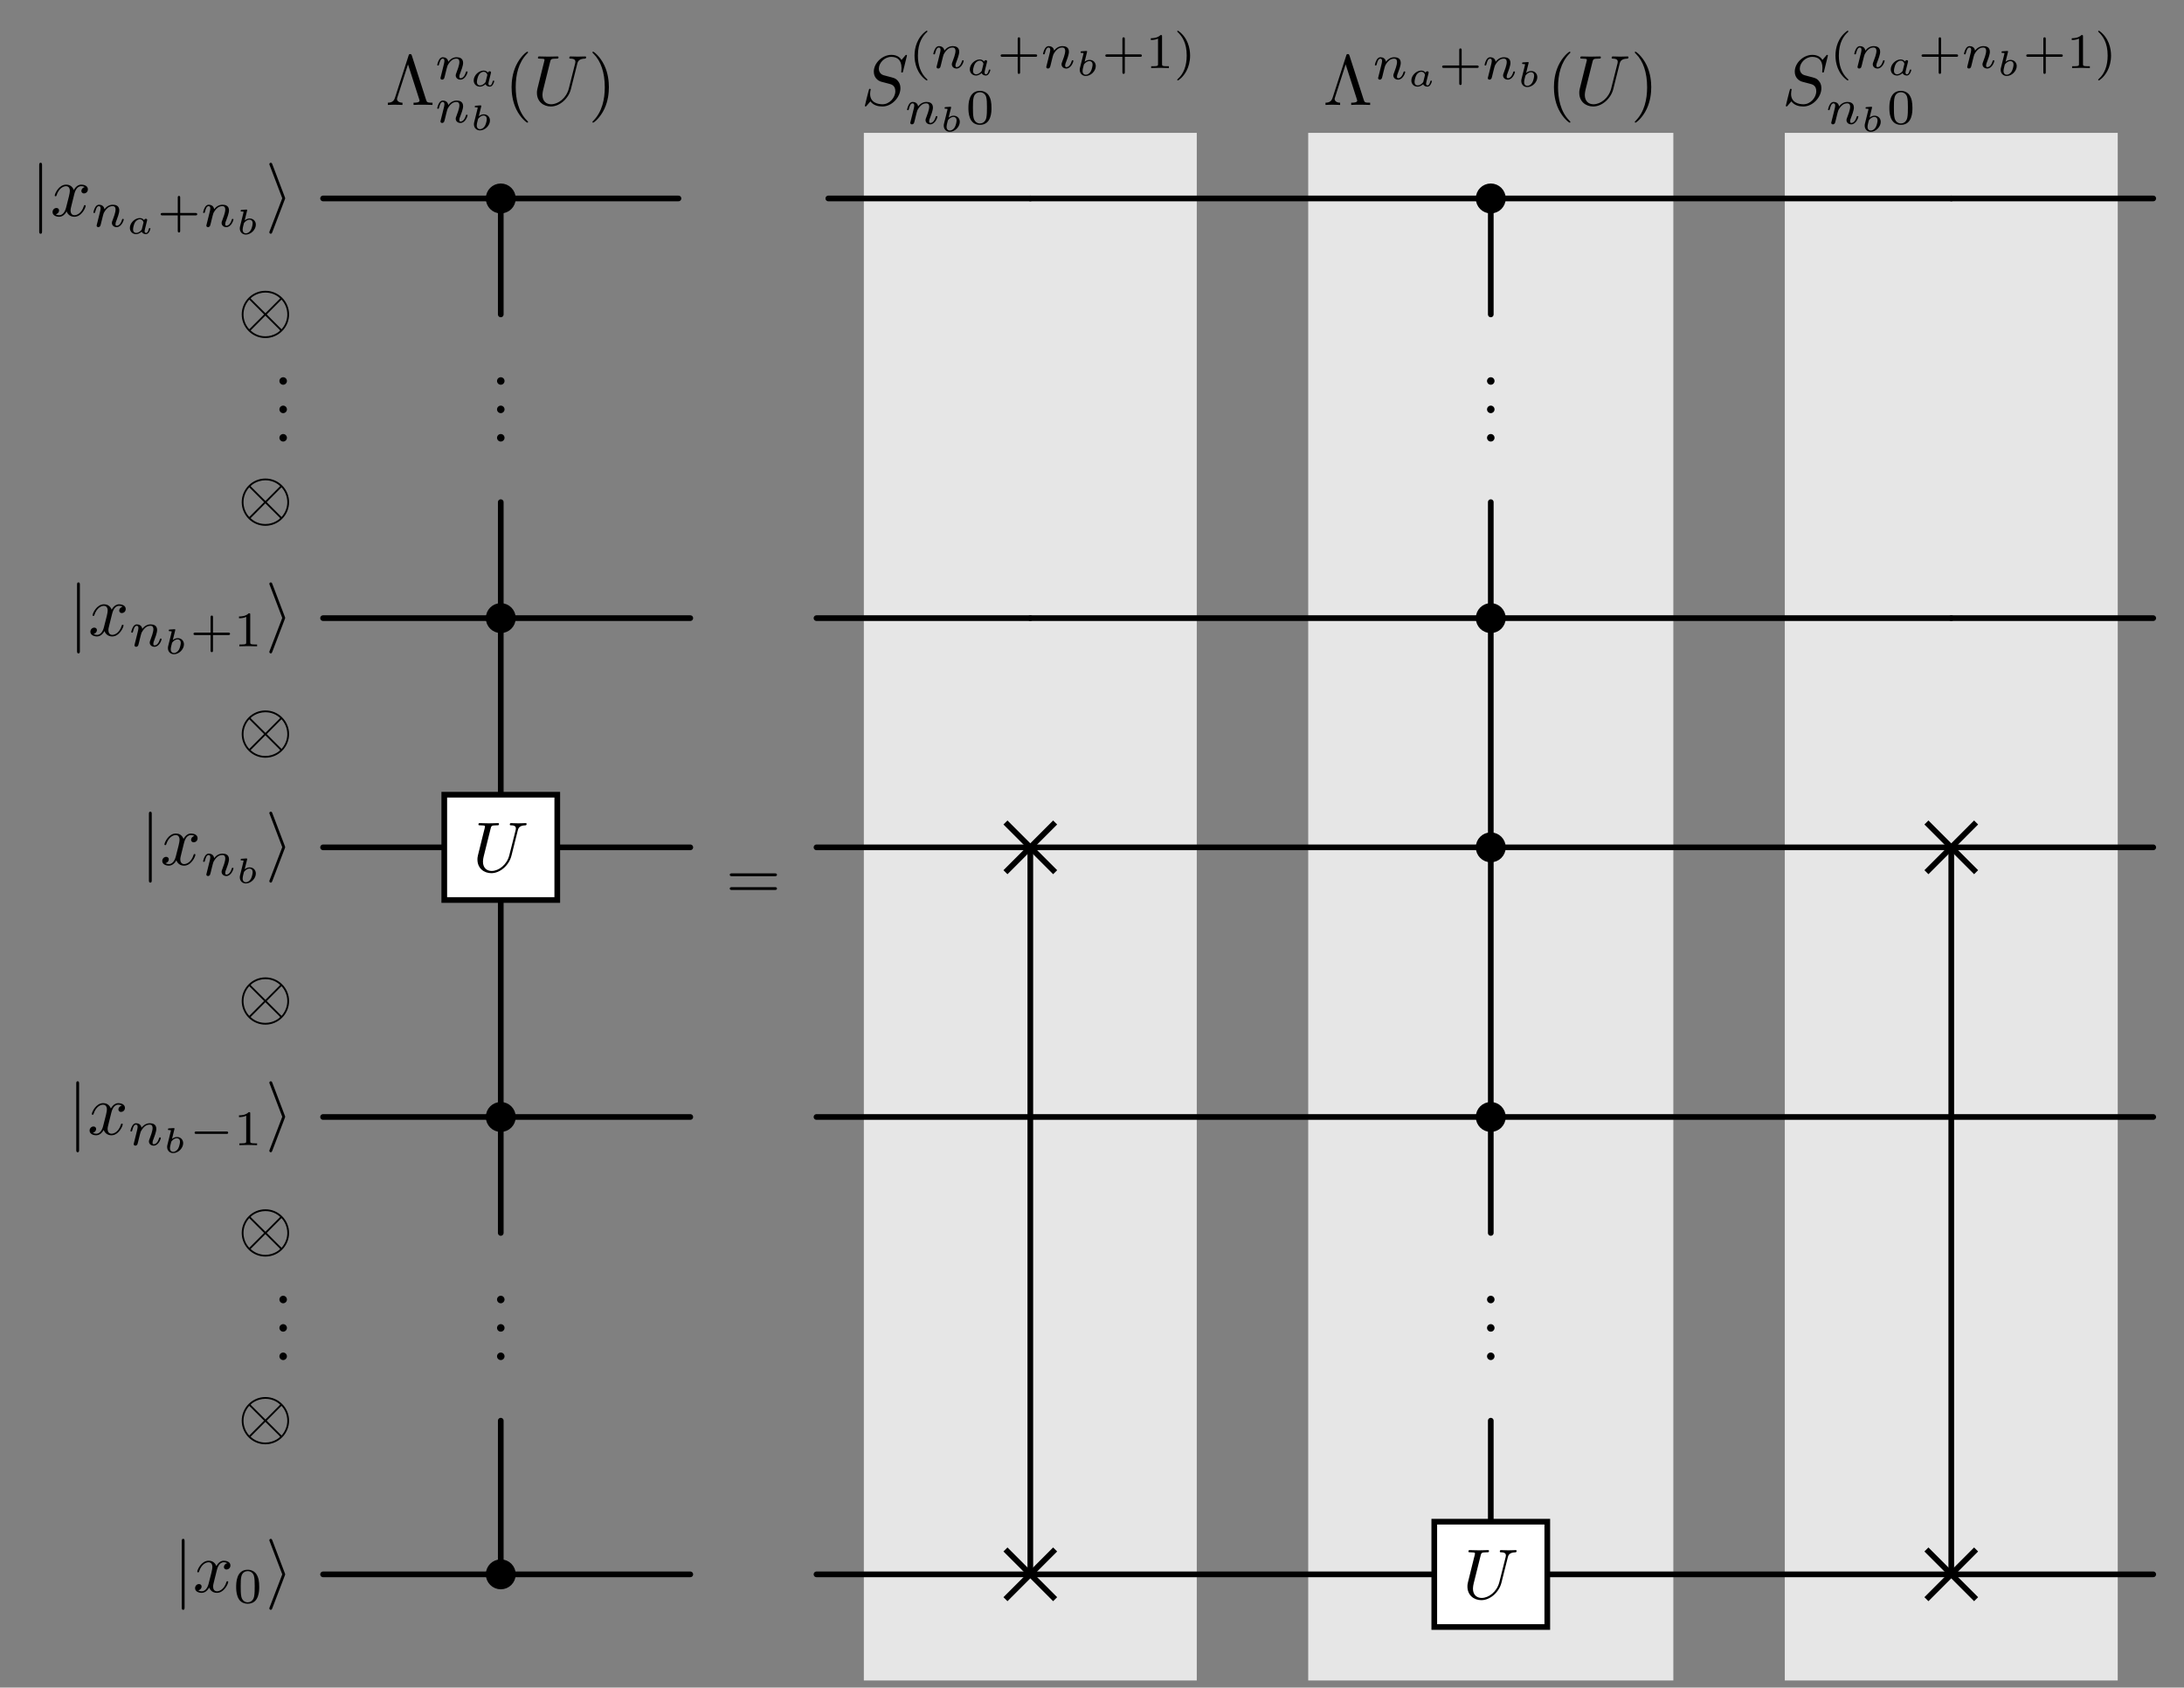 <?xml version='1.0' encoding='UTF-8'?>
<!-- This file was generated by dvisvgm 3.2.2 -->
<svg version='1.1' xmlns='http://www.w3.org/2000/svg' xmlns:xlink='http://www.w3.org/1999/xlink' width='306.5pt' height='236.803pt' viewBox='0 -236.803 306.5 236.803'>
<rect x="0" y="-236.803" width="306.5" height="236.803" fill="#808080" stroke="none"/>
<g id='page1'>
<g transform='matrix(1 0 0 -1 0 0)'>
<path d='M121.231 .996H167.953V218.16H121.231Z' fill='#e6e6e6'/>
<path d='M127.282 229.004C127.282 229.034 127.262 229.104 127.172 229.104C127.123 229.104 127.113 229.094 126.993 228.954L126.515 228.386C126.256 228.855 125.738 229.104 125.09 229.104C123.825 229.104 122.63 227.958 122.63 226.753C122.63 225.946 123.158 225.488 123.666 225.338L124.732 225.059C125.1 224.97 125.648 224.82 125.648 224.004C125.648 223.107 124.831 222.171 123.855 222.171C123.218 222.171 122.112 222.39 122.112 223.625C122.112 223.864 122.162 224.103 122.172 224.163C122.182 224.203 122.192 224.213 122.192 224.233C122.192 224.332 122.122 224.342 122.072 224.342C122.022 224.342 122.003 224.332 121.973 224.302C121.933 224.263 121.375 221.991 121.375 221.961C121.375 221.902 121.425 221.862 121.484 221.862C121.534 221.862 121.544 221.872 121.664 222.011L122.152 222.579C122.58 222.001 123.258 221.862 123.835 221.862C125.19 221.862 126.365 223.187 126.365 224.422C126.365 225.109 126.027 225.448 125.877 225.587C125.648 225.816 125.499 225.856 124.612 226.085C124.393 226.145 124.034 226.245 123.945 226.265C123.676 226.354 123.337 226.643 123.337 227.171C123.337 227.978 124.134 228.825 125.08 228.825C125.907 228.825 126.515 228.396 126.515 227.281C126.515 226.962 126.475 226.783 126.475 226.723C126.475 226.713 126.475 226.623 126.595 226.623C126.694 226.623 126.704 226.653 126.744 226.823L127.282 229.004Z'/>
<path d='M130.017 232.487C128.692 231.553 128.343 230.074 128.343 229.007C128.343 228.023 128.636 226.496 130.017 225.519C130.073 225.519 130.157 225.519 130.157 225.603C130.157 225.645 130.136 225.659 130.087 225.708C129.159 226.544 128.818 227.73 128.818 229C128.818 230.883 129.536 231.804 130.108 232.32C130.136 232.348 130.157 232.369 130.157 232.404C130.157 232.487 130.073 232.487 130.017 232.487Z'/>
<path d='M131.505 227.695C131.477 227.605 131.435 227.43 131.435 227.409C131.435 227.256 131.561 227.186 131.672 227.186C131.798 227.186 131.91 227.277 131.944 227.34C131.979 227.403 132.035 227.626 132.07 227.772C132.105 227.905 132.181 228.225 132.223 228.4C132.265 228.554 132.307 228.707 132.342 228.867C132.419 229.153 132.433 229.209 132.635 229.495C132.83 229.774 133.158 230.137 133.681 230.137C134.086 230.137 134.093 229.781 134.093 229.649C134.093 229.23 133.793 228.456 133.681 228.163C133.604 227.968 133.576 227.905 133.576 227.786C133.576 227.416 133.883 227.186 134.239 227.186C134.936 227.186 135.244 228.149 135.244 228.254C135.244 228.344 135.153 228.344 135.132 228.344C135.034 228.344 135.027 228.302 134.999 228.225C134.839 227.668 134.539 227.382 134.26 227.382C134.114 227.382 134.086 227.479 134.086 227.626C134.086 227.786 134.121 227.877 134.246 228.191C134.33 228.407 134.616 229.146 134.616 229.537C134.616 230.214 134.079 230.332 133.709 230.332C133.13 230.332 132.74 229.976 132.53 229.697C132.481 230.179 132.07 230.332 131.784 230.332C131.484 230.332 131.324 230.116 131.233 229.955C131.08 229.697 130.982 229.3 130.982 229.265C130.982 229.174 131.08 229.174 131.1 229.174C131.198 229.174 131.205 229.195 131.254 229.384C131.358 229.795 131.491 230.137 131.763 230.137C131.944 230.137 131.993 229.983 131.993 229.795C131.993 229.662 131.931 229.404 131.881 229.216C131.833 229.028 131.763 228.742 131.728 228.588L131.505 227.695Z'/>
<path d='M138.459 227.874C138.484 227.979 138.533 228.163 138.533 228.188C138.533 228.273 138.469 228.363 138.349 228.363C138.259 228.363 138.14 228.303 138.1 228.163C138.005 228.293 137.816 228.462 137.502 228.462C136.8 228.462 136.102 227.78 136.102 227.072C136.102 226.564 136.476 226.205 136.974 226.205C137.382 226.205 137.701 226.494 137.761 226.554C137.851 226.31 138.125 226.205 138.349 226.205C138.548 226.205 138.683 226.32 138.787 226.484C138.917 226.678 138.987 226.943 138.987 226.978C138.987 227.047 138.902 227.047 138.882 227.047C138.792 227.047 138.787 227.017 138.762 226.938C138.673 226.569 138.543 226.375 138.369 226.375C138.23 226.375 138.17 226.484 138.17 226.639C138.17 226.713 138.22 226.903 138.249 227.037L138.459 227.874ZM137.791 226.923C137.771 226.848 137.771 226.838 137.681 226.738C137.497 226.529 137.238 226.375 136.989 226.375C136.815 226.375 136.551 226.469 136.551 226.883C136.551 227.112 136.67 227.635 136.844 227.894C137.039 228.168 137.293 228.293 137.502 228.293C137.726 228.293 137.941 228.158 138.02 227.859L137.791 226.923Z'/>
<path d='M143.164 228.832H145.299C145.389 228.832 145.557 228.832 145.557 229C145.557 229.174 145.397 229.174 145.299 229.174H143.164V231.315C143.164 231.406 143.164 231.574 142.997 231.574C142.822 231.574 142.822 231.413 142.822 231.315V229.174H140.681C140.591 229.174 140.423 229.174 140.423 229.007C140.423 228.832 140.584 228.832 140.681 228.832H142.822V226.691C142.822 226.6 142.822 226.433 142.99 226.433C143.164 226.433 143.164 226.594 143.164 226.691V228.832Z'/>
<path d='M146.902 227.695C146.874 227.605 146.832 227.43 146.832 227.409C146.832 227.256 146.958 227.186 147.069 227.186C147.195 227.186 147.307 227.277 147.341 227.34C147.376 227.403 147.432 227.626 147.467 227.772C147.502 227.905 147.578 228.225 147.62 228.4C147.662 228.554 147.704 228.707 147.739 228.867C147.816 229.153 147.83 229.209 148.032 229.495C148.227 229.774 148.555 230.137 149.078 230.137C149.483 230.137 149.49 229.781 149.49 229.649C149.49 229.23 149.19 228.456 149.078 228.163C149.001 227.968 148.974 227.905 148.974 227.786C148.974 227.416 149.28 227.186 149.636 227.186C150.333 227.186 150.641 228.149 150.641 228.254C150.641 228.344 150.55 228.344 150.529 228.344C150.431 228.344 150.424 228.302 150.396 228.225C150.236 227.668 149.936 227.382 149.657 227.382C149.511 227.382 149.483 227.479 149.483 227.626C149.483 227.786 149.518 227.877 149.643 228.191C149.727 228.407 150.013 229.146 150.013 229.537C150.013 230.214 149.476 230.332 149.106 230.332C148.527 230.332 148.137 229.976 147.927 229.697C147.879 230.179 147.467 230.332 147.181 230.332C146.881 230.332 146.721 230.116 146.63 229.955C146.477 229.697 146.379 229.3 146.379 229.265C146.379 229.174 146.477 229.174 146.497 229.174C146.595 229.174 146.602 229.195 146.651 229.384C146.755 229.795 146.888 230.137 147.16 230.137C147.341 230.137 147.39 229.983 147.39 229.795C147.39 229.662 147.328 229.404 147.279 229.216C147.23 229.028 147.16 228.742 147.125 228.588L146.902 227.695Z'/>
<path d='M152.544 229.467C152.564 229.537 152.564 229.547 152.564 229.572C152.564 229.656 152.49 229.656 152.41 229.651L151.797 229.607C151.713 229.602 151.703 229.597 151.678 229.577C151.658 229.552 151.643 229.492 151.643 229.462C151.643 229.378 151.722 229.378 151.792 229.378C151.797 229.378 151.887 229.378 151.962 229.368C152.056 229.358 152.061 229.343 152.061 229.303C152.061 229.273 152.011 229.079 151.981 228.969L151.568 227.3C151.543 227.196 151.528 227.116 151.528 227.006C151.528 226.488 151.897 226.144 152.375 226.144C153.098 226.144 153.78 226.842 153.78 227.534C153.78 228.027 153.421 228.401 152.908 228.401C152.699 228.401 152.455 228.321 152.211 228.132L152.544 229.467ZM152.385 226.314C152.171 226.314 151.927 226.443 151.927 226.847C151.927 227.006 151.967 227.166 152.006 227.335C152.021 227.395 152.106 227.719 152.111 227.748C152.126 227.798 152.475 228.232 152.893 228.232C153.108 228.232 153.332 228.102 153.332 227.724C153.332 227.539 153.237 227.071 153.078 226.782C152.908 226.488 152.629 226.314 152.385 226.314Z'/>
<path d='M157.857 228.832H159.992C160.082 228.832 160.25 228.832 160.25 229C160.25 229.174 160.09 229.174 159.992 229.174H157.857V231.315C157.857 231.406 157.857 231.574 157.69 231.574C157.516 231.574 157.516 231.413 157.516 231.315V229.174H155.374C155.284 229.174 155.116 229.174 155.116 229.007C155.116 228.832 155.277 228.832 155.374 228.832H157.516V226.691C157.516 226.6 157.516 226.433 157.683 226.433C157.857 226.433 157.857 226.594 157.857 226.691V228.832ZM163.081 231.692C163.081 231.88 163.067 231.887 162.872 231.887C162.425 231.448 161.79 231.441 161.504 231.441V231.19C161.672 231.19 162.132 231.19 162.516 231.385V227.828C162.516 227.598 162.516 227.507 161.818 227.507H161.553V227.256C161.679 227.263 162.537 227.284 162.795 227.284C163.011 227.284 163.89 227.263 164.043 227.256V227.507H163.778C163.081 227.507 163.081 227.598 163.081 227.828V231.692ZM165.343 232.487C165.294 232.487 165.21 232.487 165.21 232.404C165.21 232.369 165.231 232.348 165.273 232.299C165.873 231.748 166.542 230.806 166.542 229.007C166.542 227.549 166.089 226.447 165.335 225.764C165.217 225.645 165.21 225.638 165.21 225.603C165.21 225.568 165.231 225.519 165.301 225.519C165.385 225.519 166.047 225.979 166.507 226.851C166.814 227.43 167.017 228.184 167.017 229C167.017 229.983 166.724 231.511 165.343 232.487Z'/>
<path d='M127.817 219.863C127.789 219.773 127.747 219.598 127.747 219.577C127.747 219.424 127.873 219.354 127.984 219.354C128.11 219.354 128.222 219.445 128.256 219.508C128.291 219.571 128.347 219.794 128.382 219.94C128.417 220.073 128.493 220.393 128.535 220.568C128.577 220.722 128.619 220.875 128.654 221.035C128.731 221.321 128.745 221.377 128.947 221.663C129.142 221.942 129.47 222.305 129.993 222.305C130.398 222.305 130.405 221.949 130.405 221.817C130.405 221.398 130.105 220.624 129.993 220.331C129.916 220.136 129.888 220.073 129.888 219.954C129.888 219.584 130.195 219.354 130.551 219.354C131.248 219.354 131.556 220.317 131.556 220.422C131.556 220.512 131.465 220.512 131.444 220.512C131.346 220.512 131.339 220.47 131.311 220.393C131.151 219.836 130.851 219.55 130.572 219.55C130.426 219.55 130.398 219.647 130.398 219.794C130.398 219.954 130.433 220.045 130.558 220.359C130.642 220.575 130.928 221.314 130.928 221.705C130.928 222.382 130.391 222.5 130.021 222.5C129.442 222.5 129.052 222.144 128.842 221.865C128.793 222.347 128.382 222.5 128.096 222.5C127.796 222.5 127.636 222.284 127.545 222.123C127.392 221.865 127.294 221.468 127.294 221.433C127.294 221.342 127.392 221.342 127.412 221.342C127.51 221.342 127.517 221.363 127.566 221.552C127.67 221.963 127.803 222.305 128.075 222.305C128.256 222.305 128.305 222.151 128.305 221.963C128.305 221.83 128.243 221.572 128.193 221.384C128.145 221.196 128.075 220.91 128.04 220.756L127.817 219.863Z'/>
<path d='M133.46 221.635C133.48 221.705 133.48 221.715 133.48 221.74C133.48 221.825 133.406 221.825 133.326 221.82L132.713 221.775C132.628 221.77 132.618 221.765 132.593 221.745C132.573 221.72 132.558 221.66 132.558 221.63C132.558 221.546 132.638 221.546 132.708 221.546C132.713 221.546 132.803 221.546 132.878 221.536C132.972 221.526 132.977 221.511 132.977 221.471C132.977 221.441 132.927 221.247 132.897 221.137L132.484 219.468C132.459 219.364 132.444 219.284 132.444 219.174C132.444 218.656 132.813 218.312 133.291 218.312C134.013 218.312 134.696 219.01 134.696 219.702C134.696 220.195 134.337 220.569 133.824 220.569C133.615 220.569 133.371 220.489 133.127 220.3L133.46 221.635ZM133.301 218.482C133.087 218.482 132.843 218.611 132.843 219.015C132.843 219.174 132.883 219.334 132.922 219.503C132.937 219.563 133.022 219.887 133.027 219.916C133.042 219.966 133.391 220.4 133.809 220.4C134.023 220.4 134.248 220.27 134.248 219.892C134.248 219.707 134.153 219.239 133.993 218.95C133.824 218.656 133.545 218.482 133.301 218.482Z'/>
<path d='M139.143 221.649C139.143 222.416 139.052 222.967 138.731 223.456C138.515 223.777 138.083 224.055 137.525 224.055C135.907 224.055 135.907 222.151 135.907 221.649C135.907 221.147 135.907 219.285 137.525 219.285C139.143 219.285 139.143 221.147 139.143 221.649ZM137.525 219.48C137.204 219.48 136.779 219.668 136.639 220.24C136.541 220.652 136.541 221.224 136.541 221.74C136.541 222.249 136.541 222.779 136.646 223.163C136.792 223.714 137.239 223.86 137.525 223.86C137.901 223.86 138.264 223.63 138.39 223.225C138.501 222.849 138.508 222.347 138.508 221.74C138.508 221.224 138.508 220.707 138.418 220.268C138.278 219.633 137.804 219.48 137.525 219.48Z'/>
<path d='M183.594 .996H234.836V218.16H183.594Z' fill='#e6e6e6'/>
<path d='M189.386 229.004C189.326 229.193 189.266 229.213 189.157 229.213C188.997 229.213 188.977 229.174 188.927 229.004L187.015 223.077C186.915 222.778 186.716 222.39 186.019 222.39V222.081C186.347 222.101 186.856 222.111 186.945 222.111C187.234 222.111 187.762 222.091 188.071 222.081V222.39C187.533 222.4 187.304 222.669 187.304 222.908C187.304 222.958 187.304 222.988 187.353 223.127L188.848 227.769L190.422 222.868C190.472 222.729 190.472 222.709 190.472 222.689C190.472 222.39 189.884 222.39 189.625 222.39V222.081C189.973 222.111 190.681 222.111 191.059 222.111C191.447 222.111 191.896 222.091 192.284 222.081V222.39C191.527 222.39 191.497 222.449 191.378 222.818L189.386 229.004Z'/>
<path d='M193.47 226.135C193.442 226.045 193.4 225.87 193.4 225.849C193.4 225.696 193.526 225.626 193.637 225.626C193.763 225.626 193.875 225.717 193.909 225.78C193.944 225.843 194 226.066 194.035 226.212C194.07 226.345 194.146 226.665 194.188 226.84C194.23 226.993 194.272 227.147 194.307 227.307C194.384 227.593 194.398 227.649 194.6 227.935C194.795 228.214 195.123 228.577 195.646 228.577C196.051 228.577 196.058 228.221 196.058 228.088C196.058 227.67 195.758 226.896 195.646 226.603C195.569 226.408 195.541 226.345 195.541 226.226C195.541 225.856 195.848 225.626 196.204 225.626C196.901 225.626 197.209 226.589 197.209 226.693C197.209 226.784 197.118 226.784 197.097 226.784C196.999 226.784 196.992 226.742 196.964 226.665C196.804 226.108 196.504 225.822 196.225 225.822C196.079 225.822 196.051 225.919 196.051 226.066C196.051 226.226 196.086 226.317 196.211 226.631C196.295 226.847 196.581 227.586 196.581 227.977C196.581 228.653 196.044 228.772 195.674 228.772C195.095 228.772 194.705 228.416 194.495 228.137C194.446 228.618 194.035 228.772 193.749 228.772C193.449 228.772 193.289 228.556 193.198 228.395C193.045 228.137 192.947 227.74 192.947 227.705C192.947 227.614 193.045 227.614 193.065 227.614C193.163 227.614 193.17 227.635 193.219 227.823C193.323 228.235 193.456 228.577 193.728 228.577C193.909 228.577 193.958 228.423 193.958 228.235C193.958 228.102 193.896 227.844 193.846 227.656C193.798 227.468 193.728 227.182 193.693 227.028L193.47 226.135Z'/>
<path d='M200.424 226.314C200.449 226.419 200.498 226.603 200.498 226.628C200.498 226.713 200.434 226.802 200.314 226.802C200.224 226.802 200.105 226.743 200.065 226.603C199.97 226.733 199.781 226.902 199.467 226.902C198.765 226.902 198.067 226.22 198.067 225.512C198.067 225.004 198.441 224.645 198.939 224.645C199.347 224.645 199.666 224.934 199.726 224.994C199.816 224.75 200.09 224.645 200.314 224.645C200.513 224.645 200.648 224.76 200.752 224.924C200.882 225.118 200.952 225.382 200.952 225.417C200.952 225.487 200.867 225.487 200.847 225.487C200.757 225.487 200.752 225.457 200.727 225.377C200.638 225.009 200.508 224.815 200.334 224.815C200.195 224.815 200.135 224.924 200.135 225.079C200.135 225.153 200.185 225.343 200.214 225.477L200.424 226.314ZM199.756 225.362C199.736 225.288 199.736 225.278 199.646 225.178C199.462 224.969 199.203 224.815 198.954 224.815C198.78 224.815 198.516 224.909 198.516 225.323C198.516 225.552 198.635 226.075 198.809 226.334C199.004 226.608 199.258 226.733 199.467 226.733C199.691 226.733 199.906 226.598 199.985 226.299L199.756 225.362Z'/>
<path d='M205.128 227.272H207.263C207.353 227.272 207.521 227.272 207.521 227.44C207.521 227.614 207.361 227.614 207.263 227.614H205.128V229.755C205.128 229.846 205.128 230.013 204.961 230.013C204.786 230.013 204.786 229.853 204.786 229.755V227.614H202.645C202.555 227.614 202.387 227.614 202.387 227.447C202.387 227.272 202.548 227.272 202.645 227.272H204.786V225.131C204.786 225.04 204.786 224.873 204.954 224.873C205.128 224.873 205.128 225.033 205.128 225.131V227.272Z'/>
<path d='M208.866 226.135C208.838 226.045 208.796 225.87 208.796 225.849C208.796 225.696 208.922 225.626 209.033 225.626C209.159 225.626 209.271 225.717 209.305 225.78C209.34 225.843 209.396 226.066 209.431 226.212C209.466 226.345 209.543 226.665 209.584 226.84C209.626 226.993 209.668 227.147 209.703 227.307C209.78 227.593 209.794 227.649 209.996 227.935C210.191 228.214 210.519 228.577 211.042 228.577C211.447 228.577 211.454 228.221 211.454 228.088C211.454 227.67 211.154 226.896 211.042 226.603C210.965 226.408 210.938 226.345 210.938 226.226C210.938 225.856 211.244 225.626 211.6 225.626C212.298 225.626 212.605 226.589 212.605 226.693C212.605 226.784 212.514 226.784 212.493 226.784C212.395 226.784 212.388 226.742 212.36 226.665C212.2 226.108 211.9 225.822 211.621 225.822C211.475 225.822 211.447 225.919 211.447 226.066C211.447 226.226 211.482 226.317 211.607 226.631C211.691 226.847 211.977 227.586 211.977 227.977C211.977 228.653 211.44 228.772 211.07 228.772C210.491 228.772 210.101 228.416 209.891 228.137C209.843 228.618 209.431 228.772 209.145 228.772C208.845 228.772 208.685 228.556 208.594 228.395C208.441 228.137 208.343 227.74 208.343 227.705C208.343 227.614 208.441 227.614 208.461 227.614C208.559 227.614 208.566 227.635 208.615 227.823C208.719 228.235 208.852 228.577 209.124 228.577C209.305 228.577 209.354 228.423 209.354 228.235C209.354 228.102 209.292 227.844 209.243 227.656C209.194 227.468 209.124 227.182 209.089 227.028L208.866 226.135Z'/>
<path d='M214.509 227.907C214.529 227.977 214.529 227.987 214.529 228.012C214.529 228.097 214.455 228.097 214.375 228.092L213.762 228.047C213.678 228.042 213.668 228.037 213.643 228.017C213.623 227.992 213.608 227.932 213.608 227.902C213.608 227.818 213.687 227.818 213.757 227.818C213.762 227.818 213.852 227.818 213.927 227.808C214.021 227.798 214.026 227.783 214.026 227.743C214.026 227.713 213.976 227.519 213.946 227.409L213.533 225.74C213.508 225.636 213.493 225.556 213.493 225.446C213.493 224.928 213.862 224.584 214.34 224.584C215.063 224.584 215.745 225.282 215.745 225.974C215.745 226.467 215.386 226.841 214.873 226.841C214.664 226.841 214.42 226.762 214.176 226.572L214.509 227.907ZM214.35 224.754C214.136 224.754 213.892 224.883 213.892 225.287C213.892 225.446 213.932 225.606 213.971 225.775C213.986 225.835 214.071 226.159 214.076 226.188C214.091 226.238 214.44 226.672 214.858 226.672C215.073 226.672 215.297 226.542 215.297 226.164C215.297 225.979 215.202 225.511 215.043 225.222C214.873 224.928 214.594 224.754 214.35 224.754Z'/>
<path d='M220.388 219.69C220.388 219.72 220.388 219.74 220.219 219.909C218.974 221.164 218.655 223.047 218.655 224.571C218.655 226.304 219.033 228.038 220.259 229.283C220.388 229.403 220.388 229.423 220.388 229.452C220.388 229.522 220.348 229.552 220.288 229.552C220.189 229.552 219.293 228.874 218.705 227.609C218.197 226.514 218.077 225.408 218.077 224.571C218.077 223.794 218.187 222.589 218.735 221.464C219.332 220.238 220.189 219.591 220.288 219.591C220.348 219.591 220.388 219.621 220.388 219.69Z'/>
<path d='M227.291 227.839C227.391 228.247 227.57 228.546 228.367 228.576C228.417 228.576 228.537 228.586 228.537 228.775C228.537 228.785 228.537 228.884 228.407 228.884C228.078 228.884 227.73 228.855 227.391 228.855S226.684 228.884 226.355 228.884C226.295 228.884 226.176 228.884 226.176 228.685C226.176 228.576 226.275 228.576 226.355 228.576C226.923 228.566 227.032 228.357 227.032 228.138C227.032 228.108 227.013 227.958 227.003 227.928L226.106 224.372C225.767 223.037 224.622 222.171 223.626 222.171C222.948 222.171 222.41 222.609 222.41 223.466C222.41 223.486 222.41 223.804 222.52 224.243L223.486 228.118C223.576 228.476 223.596 228.576 224.323 228.576C224.582 228.576 224.662 228.576 224.662 228.775C224.662 228.884 224.552 228.884 224.522 228.884C224.243 228.884 223.526 228.855 223.247 228.855C222.958 228.855 222.251 228.884 221.962 228.884C221.883 228.884 221.773 228.884 221.773 228.685C221.773 228.576 221.863 228.576 222.052 228.576C222.072 228.576 222.261 228.576 222.43 228.556C222.61 228.536 222.699 228.526 222.699 228.396C222.699 228.337 222.59 227.918 222.53 227.689L222.311 226.813C222.221 226.424 221.743 224.541 221.703 224.352C221.633 224.073 221.633 223.924 221.633 223.774C221.633 222.559 222.54 221.862 223.586 221.862C224.841 221.862 226.076 222.988 226.405 224.302L227.291 227.839Z'/>
<path d='M231.733 224.571C231.733 225.348 231.623 226.554 231.075 227.679C230.478 228.904 229.621 229.552 229.522 229.552C229.462 229.552 229.422 229.512 229.422 229.452C229.422 229.423 229.422 229.403 229.611 229.223C230.587 228.237 231.155 226.653 231.155 224.571C231.155 222.868 230.787 221.115 229.551 219.86C229.422 219.74 229.422 219.72 229.422 219.69C229.422 219.631 229.462 219.591 229.522 219.591C229.621 219.591 230.517 220.268 231.105 221.533C231.613 222.629 231.733 223.734 231.733 224.571Z'/>
<path d='M250.477 .996H297.199V218.16H250.477Z' fill='#e6e6e6'/>
<path d='M256.527 229.004C256.527 229.034 256.507 229.104 256.417 229.104C256.368 229.104 256.358 229.094 256.238 228.954L255.76 228.386C255.501 228.855 254.983 229.104 254.335 229.104C253.07 229.104 251.875 227.958 251.875 226.753C251.875 225.946 252.403 225.488 252.911 225.338L253.977 225.059C254.345 224.97 254.893 224.82 254.893 224.004C254.893 223.107 254.076 222.171 253.1 222.171C252.463 222.171 251.357 222.39 251.357 223.625C251.357 223.864 251.407 224.103 251.417 224.163C251.427 224.203 251.437 224.213 251.437 224.233C251.437 224.332 251.367 224.342 251.317 224.342C251.267 224.342 251.248 224.332 251.218 224.302C251.178 224.263 250.62 221.991 250.62 221.961C250.62 221.902 250.67 221.862 250.729 221.862C250.779 221.862 250.789 221.872 250.909 222.011L251.397 222.579C251.825 222.001 252.503 221.862 253.08 221.862C254.435 221.862 255.61 223.187 255.61 224.422C255.61 225.109 255.272 225.448 255.122 225.587C254.893 225.816 254.744 225.856 253.857 226.085C253.638 226.145 253.279 226.245 253.19 226.265C252.921 226.354 252.582 226.643 252.582 227.171C252.582 227.978 253.379 228.825 254.325 228.825C255.152 228.825 255.76 228.396 255.76 227.281C255.76 226.962 255.72 226.783 255.72 226.723C255.72 226.713 255.72 226.623 255.84 226.623C255.939 226.623 255.949 226.653 255.989 226.823L256.527 229.004Z'/>
<path d='M259.261 232.487C257.936 231.553 257.587 230.074 257.587 229.007C257.587 228.023 257.88 226.496 259.261 225.519C259.317 225.519 259.401 225.519 259.401 225.603C259.401 225.645 259.38 225.659 259.331 225.708C258.403 226.544 258.062 227.73 258.062 229C258.062 230.883 258.78 231.804 259.352 232.32C259.38 232.348 259.401 232.369 259.401 232.404C259.401 232.487 259.317 232.487 259.261 232.487Z'/>
<path d='M260.749 227.695C260.721 227.605 260.679 227.43 260.679 227.409C260.679 227.256 260.805 227.186 260.916 227.186C261.042 227.186 261.154 227.277 261.188 227.34C261.223 227.403 261.279 227.626 261.314 227.772C261.349 227.905 261.426 228.225 261.467 228.4C261.509 228.554 261.551 228.707 261.586 228.867C261.663 229.153 261.677 229.209 261.879 229.495C262.074 229.774 262.402 230.137 262.925 230.137C263.33 230.137 263.337 229.781 263.337 229.649C263.337 229.23 263.037 228.456 262.925 228.163C262.848 227.968 262.821 227.905 262.821 227.786C262.821 227.416 263.127 227.186 263.483 227.186C264.181 227.186 264.488 228.149 264.488 228.254C264.488 228.344 264.397 228.344 264.376 228.344C264.278 228.344 264.271 228.302 264.243 228.225C264.083 227.668 263.783 227.382 263.504 227.382C263.358 227.382 263.33 227.479 263.33 227.626C263.33 227.786 263.365 227.877 263.49 228.191C263.574 228.407 263.86 229.146 263.86 229.537C263.86 230.214 263.323 230.332 262.953 230.332C262.374 230.332 261.984 229.976 261.774 229.697C261.726 230.179 261.314 230.332 261.028 230.332C260.728 230.332 260.568 230.116 260.477 229.955C260.324 229.697 260.226 229.3 260.226 229.265C260.226 229.174 260.324 229.174 260.344 229.174C260.442 229.174 260.449 229.195 260.498 229.384C260.602 229.795 260.735 230.137 261.007 230.137C261.188 230.137 261.237 229.983 261.237 229.795C261.237 229.662 261.175 229.404 261.126 229.216C261.077 229.028 261.007 228.742 260.972 228.588L260.749 227.695Z'/>
<path d='M267.703 227.874C267.728 227.979 267.777 228.163 267.777 228.188C267.777 228.273 267.713 228.363 267.593 228.363C267.503 228.363 267.384 228.303 267.344 228.163C267.249 228.293 267.06 228.462 266.746 228.462C266.044 228.462 265.346 227.78 265.346 227.072C265.346 226.564 265.72 226.205 266.218 226.205C266.626 226.205 266.946 226.494 267.005 226.554C267.095 226.31 267.369 226.205 267.593 226.205C267.792 226.205 267.927 226.32 268.031 226.484C268.161 226.678 268.231 226.943 268.231 226.978C268.231 227.047 268.146 227.047 268.126 227.047C268.036 227.047 268.031 227.017 268.006 226.938C267.917 226.569 267.787 226.375 267.613 226.375C267.474 226.375 267.414 226.484 267.414 226.639C267.414 226.713 267.464 226.903 267.493 227.037L267.703 227.874ZM267.035 226.923C267.015 226.848 267.015 226.838 266.926 226.738C266.741 226.529 266.482 226.375 266.233 226.375C266.059 226.375 265.795 226.469 265.795 226.883C265.795 227.112 265.914 227.635 266.088 227.894C266.283 228.168 266.537 228.293 266.746 228.293C266.97 228.293 267.185 228.158 267.264 227.859L267.035 226.923Z'/>
<path d='M272.408 228.832H274.543C274.633 228.832 274.801 228.832 274.801 229C274.801 229.174 274.641 229.174 274.543 229.174H272.408V231.315C272.408 231.406 272.408 231.574 272.241 231.574C272.067 231.574 272.067 231.413 272.067 231.315V229.174H269.925C269.835 229.174 269.667 229.174 269.667 229.007C269.667 228.832 269.828 228.832 269.925 228.832H272.067V226.691C272.067 226.6 272.067 226.433 272.234 226.433C272.408 226.433 272.408 226.594 272.408 226.691V228.832Z'/>
<path d='M276.146 227.695C276.118 227.605 276.076 227.43 276.076 227.409C276.076 227.256 276.202 227.186 276.313 227.186C276.439 227.186 276.551 227.277 276.585 227.34C276.62 227.403 276.676 227.626 276.711 227.772C276.746 227.905 276.823 228.225 276.864 228.4C276.906 228.554 276.948 228.707 276.983 228.867C277.06 229.153 277.074 229.209 277.276 229.495C277.471 229.774 277.799 230.137 278.322 230.137C278.727 230.137 278.734 229.781 278.734 229.649C278.734 229.23 278.434 228.456 278.322 228.163C278.245 227.968 278.218 227.905 278.218 227.786C278.218 227.416 278.524 227.186 278.88 227.186C279.578 227.186 279.885 228.149 279.885 228.254C279.885 228.344 279.794 228.344 279.773 228.344C279.675 228.344 279.668 228.302 279.64 228.225C279.48 227.668 279.18 227.382 278.901 227.382C278.755 227.382 278.727 227.479 278.727 227.626C278.727 227.786 278.762 227.877 278.887 228.191C278.971 228.407 279.257 229.146 279.257 229.537C279.257 230.214 278.72 230.332 278.35 230.332C277.771 230.332 277.381 229.976 277.171 229.697C277.123 230.179 276.711 230.332 276.425 230.332C276.125 230.332 275.965 230.116 275.874 229.955C275.721 229.697 275.623 229.3 275.623 229.265C275.623 229.174 275.721 229.174 275.741 229.174C275.839 229.174 275.846 229.195 275.895 229.384C275.999 229.795 276.132 230.137 276.404 230.137C276.585 230.137 276.634 229.983 276.634 229.795C276.634 229.662 276.572 229.404 276.523 229.216C276.474 229.028 276.404 228.742 276.369 228.588L276.146 227.695Z'/>
<path d='M281.789 229.467C281.809 229.537 281.809 229.547 281.809 229.572C281.809 229.656 281.735 229.656 281.655 229.651L281.042 229.607C280.957 229.602 280.947 229.597 280.922 229.577C280.902 229.552 280.887 229.492 280.887 229.462C280.887 229.378 280.967 229.378 281.037 229.378C281.042 229.378 281.132 229.378 281.207 229.368C281.301 229.358 281.306 229.343 281.306 229.303C281.306 229.273 281.256 229.079 281.226 228.969L280.813 227.3C280.788 227.196 280.773 227.116 280.773 227.006C280.773 226.488 281.142 226.144 281.62 226.144C282.342 226.144 283.025 226.842 283.025 227.534C283.025 228.027 282.666 228.401 282.153 228.401C281.944 228.401 281.7 228.321 281.456 228.132L281.789 229.467ZM281.63 226.314C281.416 226.314 281.172 226.443 281.172 226.847C281.172 227.006 281.212 227.166 281.251 227.335C281.266 227.395 281.351 227.719 281.356 227.748C281.371 227.798 281.72 228.232 282.138 228.232C282.352 228.232 282.577 228.102 282.577 227.724C282.577 227.539 282.482 227.071 282.322 226.782C282.153 226.488 281.874 226.314 281.63 226.314Z'/>
<path d='M287.102 228.832H289.237C289.327 228.832 289.495 228.832 289.495 229C289.495 229.174 289.335 229.174 289.237 229.174H287.102V231.315C287.102 231.406 287.102 231.574 286.935 231.574C286.76 231.574 286.76 231.413 286.76 231.315V229.174H284.619C284.529 229.174 284.361 229.174 284.361 229.007C284.361 228.832 284.522 228.832 284.619 228.832H286.76V226.691C286.76 226.6 286.76 226.433 286.928 226.433C287.102 226.433 287.102 226.594 287.102 226.691V228.832ZM292.326 231.692C292.326 231.88 292.312 231.887 292.116 231.887C291.67 231.448 291.035 231.441 290.749 231.441V231.19C290.917 231.19 291.377 231.19 291.761 231.385V227.828C291.761 227.598 291.761 227.507 291.063 227.507H290.798V227.256C290.924 227.263 291.781 227.284 292.04 227.284C292.256 227.284 293.135 227.263 293.288 227.256V227.507H293.023C292.326 227.507 292.326 227.598 292.326 227.828V231.692ZM294.588 232.487C294.539 232.487 294.455 232.487 294.455 232.404C294.455 232.369 294.476 232.348 294.518 232.299C295.118 231.748 295.787 230.806 295.787 229.007C295.787 227.549 295.334 226.447 294.58 225.764C294.462 225.645 294.455 225.638 294.455 225.603C294.455 225.568 294.476 225.519 294.546 225.519C294.63 225.519 295.292 225.979 295.752 226.851C296.059 227.43 296.262 228.184 296.262 229C296.262 229.983 295.969 231.511 294.588 232.487Z'/>
<path d='M257.062 219.863C257.034 219.773 256.992 219.598 256.992 219.577C256.992 219.424 257.118 219.354 257.229 219.354C257.355 219.354 257.467 219.445 257.501 219.508C257.536 219.571 257.592 219.794 257.627 219.94C257.662 220.073 257.738 220.393 257.78 220.568C257.822 220.722 257.864 220.875 257.899 221.035C257.976 221.321 257.99 221.377 258.192 221.663C258.387 221.942 258.715 222.305 259.238 222.305C259.643 222.305 259.65 221.949 259.65 221.817C259.65 221.398 259.35 220.624 259.238 220.331C259.161 220.136 259.134 220.073 259.134 219.954C259.134 219.584 259.44 219.354 259.796 219.354C260.493 219.354 260.801 220.317 260.801 220.422C260.801 220.512 260.71 220.512 260.689 220.512C260.591 220.512 260.584 220.47 260.556 220.393C260.396 219.836 260.096 219.55 259.817 219.55C259.671 219.55 259.643 219.647 259.643 219.794C259.643 219.954 259.678 220.045 259.803 220.359C259.887 220.575 260.173 221.314 260.173 221.705C260.173 222.382 259.636 222.5 259.266 222.5C258.687 222.5 258.297 222.144 258.087 221.865C258.038 222.347 257.627 222.5 257.341 222.5C257.041 222.5 256.881 222.284 256.79 222.123C256.637 221.865 256.539 221.468 256.539 221.433C256.539 221.342 256.637 221.342 256.657 221.342C256.755 221.342 256.762 221.363 256.811 221.552C256.915 221.963 257.048 222.305 257.32 222.305C257.501 222.305 257.55 222.151 257.55 221.963C257.55 221.83 257.488 221.572 257.438 221.384C257.39 221.196 257.32 220.91 257.285 220.756L257.062 219.863Z'/>
<path d='M262.705 221.635C262.725 221.705 262.725 221.715 262.725 221.74C262.725 221.825 262.651 221.825 262.571 221.82L261.958 221.775C261.874 221.77 261.864 221.765 261.839 221.745C261.819 221.72 261.804 221.66 261.804 221.63C261.804 221.546 261.883 221.546 261.953 221.546C261.958 221.546 262.048 221.546 262.123 221.536C262.217 221.526 262.222 221.511 262.222 221.471C262.222 221.441 262.172 221.247 262.142 221.137L261.729 219.468C261.704 219.364 261.689 219.284 261.689 219.174C261.689 218.656 262.058 218.312 262.536 218.312C263.259 218.312 263.941 219.01 263.941 219.702C263.941 220.195 263.582 220.569 263.069 220.569C262.86 220.569 262.616 220.489 262.372 220.3L262.705 221.635ZM262.546 218.482C262.332 218.482 262.088 218.611 262.088 219.015C262.088 219.174 262.128 219.334 262.167 219.503C262.182 219.563 262.267 219.887 262.272 219.916C262.287 219.966 262.636 220.4 263.054 220.4C263.269 220.4 263.493 220.27 263.493 219.892C263.493 219.707 263.398 219.239 263.239 218.95C263.069 218.656 262.79 218.482 262.546 218.482Z'/>
<path d='M268.388 221.649C268.388 222.416 268.297 222.967 267.976 223.456C267.76 223.777 267.328 224.055 266.77 224.055C265.152 224.055 265.152 222.151 265.152 221.649C265.152 221.147 265.152 219.285 266.77 219.285C268.388 219.285 268.388 221.147 268.388 221.649ZM266.77 219.48C266.449 219.48 266.024 219.668 265.884 220.24C265.787 220.652 265.787 221.224 265.787 221.74C265.787 222.249 265.787 222.779 265.891 223.163C266.037 223.714 266.484 223.86 266.77 223.86C267.147 223.86 267.509 223.63 267.635 223.225C267.747 222.849 267.753 222.347 267.753 221.74C267.753 221.224 267.753 220.707 267.663 220.268C267.523 219.633 267.049 219.48 266.77 219.48Z'/>
<path d='M70.277 207.254V192.684' stroke='#000' fill='none' stroke-width='.797' stroke-miterlimit='10' stroke-linecap='round'/>
<path d='M68.578 208.957H45.34' stroke='#000' fill='none' stroke-width='.797' stroke-miterlimit='10' stroke-linecap='round'/>
<path d='M95.215 208.957H71.98' stroke='#000' fill='none' stroke-width='.797' stroke-miterlimit='10' stroke-linecap='round'/>
<path d='M144.594 208.957H116.246' stroke='#000' fill='none' stroke-width='.797' stroke-miterlimit='10' stroke-linecap='round'/>
<path d='M209.215 207.254V192.684' stroke='#000' fill='none' stroke-width='.797' stroke-miterlimit='10' stroke-linecap='round'/>
<path d='M207.516 208.957H144.594' stroke='#000' fill='none' stroke-width='.797' stroke-miterlimit='10' stroke-linecap='round'/>
<path d='M273.84 208.957H210.914' stroke='#000' fill='none' stroke-width='.797' stroke-miterlimit='10' stroke-linecap='round'/>
<path d='M302.184 208.957H273.84' stroke='#000' fill='none' stroke-width='.797' stroke-miterlimit='10' stroke-linecap='round'/>
<path d='M70.277 151.769V166.34' stroke='#000' fill='none' stroke-width='.797' stroke-miterlimit='10' stroke-linecap='round'/>
<path d='M70.277 148.367V81.766' stroke='#000' fill='none' stroke-width='.797' stroke-miterlimit='10' stroke-linecap='round'/>
<path d='M68.578 150.066H45.34' stroke='#000' fill='none' stroke-width='.797' stroke-miterlimit='10' stroke-linecap='round'/>
<path d='M96.875 150.066H71.98' stroke='#000' fill='none' stroke-width='.797' stroke-miterlimit='10' stroke-linecap='round'/>
<path d='M144.594 150.066H114.586' stroke='#000' fill='none' stroke-width='.797' stroke-miterlimit='10' stroke-linecap='round'/>
<path d='M209.215 151.769V166.34' stroke='#000' fill='none' stroke-width='.797' stroke-miterlimit='10' stroke-linecap='round'/>
<path d='M209.215 148.367V81.766' stroke='#000' fill='none' stroke-width='.797' stroke-miterlimit='10' stroke-linecap='round'/>
<path d='M207.516 150.066H144.594' stroke='#000' fill='none' stroke-width='.797' stroke-miterlimit='10' stroke-linecap='round'/>
<path d='M273.84 150.066H210.914' stroke='#000' fill='none' stroke-width='.797' stroke-miterlimit='10' stroke-linecap='round'/>
<path d='M302.184 150.066H273.84' stroke='#000' fill='none' stroke-width='.797' stroke-miterlimit='10' stroke-linecap='round'/>
<path d='M62.348 117.902H45.34' stroke='#000' fill='none' stroke-width='.797' stroke-miterlimit='10' stroke-linecap='round'/>
<path d='M96.875 117.902H78.207' stroke='#000' fill='none' stroke-width='.797' stroke-miterlimit='10' stroke-linecap='round'/>
<path d='M144.594 117.902V15.887' stroke='#000' fill='none' stroke-width='.797' stroke-miterlimit='10' stroke-linecap='round'/>
<path d='M144.594 117.902H114.586' stroke='#000' fill='none' stroke-width='.797' stroke-miterlimit='10' stroke-linecap='round'/>
<path d='M207.516 117.902H144.594' stroke='#000' fill='none' stroke-width='.797' stroke-miterlimit='10' stroke-linecap='round'/>
<path d='M273.84 117.902V15.887' stroke='#000' fill='none' stroke-width='.797' stroke-miterlimit='10' stroke-linecap='round'/>
<path d='M273.84 117.902H210.914' stroke='#000' fill='none' stroke-width='.797' stroke-miterlimit='10' stroke-linecap='round'/>
<path d='M302.184 117.902H273.84' stroke='#000' fill='none' stroke-width='.797' stroke-miterlimit='10' stroke-linecap='round'/>
<path d='M70.277 78.367V63.793' stroke='#000' fill='none' stroke-width='.797' stroke-miterlimit='10' stroke-linecap='round'/>
<path d='M68.578 80.066H45.34' stroke='#000' fill='none' stroke-width='.797' stroke-miterlimit='10' stroke-linecap='round'/>
<path d='M96.875 80.066H71.98' stroke='#000' fill='none' stroke-width='.797' stroke-miterlimit='10' stroke-linecap='round'/>
<path d='M144.594 80.066H114.586' stroke='#000' fill='none' stroke-width='.797' stroke-miterlimit='10' stroke-linecap='round'/>
<path d='M209.215 78.367V63.793' stroke='#000' fill='none' stroke-width='.797' stroke-miterlimit='10' stroke-linecap='round'/>
<path d='M207.516 80.066H144.594' stroke='#000' fill='none' stroke-width='.797' stroke-miterlimit='10' stroke-linecap='round'/>
<path d='M273.84 80.066H210.914' stroke='#000' fill='none' stroke-width='.797' stroke-miterlimit='10' stroke-linecap='round'/>
<path d='M302.184 80.066H273.84' stroke='#000' fill='none' stroke-width='.797' stroke-miterlimit='10' stroke-linecap='round'/>
<path d='M70.277 17.59V37.449' stroke='#000' fill='none' stroke-width='.797' stroke-miterlimit='10' stroke-linecap='round'/>
<path d='M68.578 15.887H45.34' stroke='#000' fill='none' stroke-width='.797' stroke-miterlimit='10' stroke-linecap='round'/>
<path d='M96.875 15.887H71.98' stroke='#000' fill='none' stroke-width='.797' stroke-miterlimit='10' stroke-linecap='round'/>
<path d='M144.594 15.887H114.586' stroke='#000' fill='none' stroke-width='.797' stroke-miterlimit='10' stroke-linecap='round'/>
<path d='M209.215 23.277V37.449' stroke='#000' fill='none' stroke-width='.797' stroke-miterlimit='10' stroke-linecap='round'/>
<path d='M201.285 15.887H144.594' stroke='#000' fill='none' stroke-width='.797' stroke-miterlimit='10' stroke-linecap='round'/>
<path d='M273.84 15.887H217.144' stroke='#000' fill='none' stroke-width='.797' stroke-miterlimit='10' stroke-linecap='round'/>
<path d='M302.184 15.887H273.84' stroke='#000' fill='none' stroke-width='.797' stroke-miterlimit='10' stroke-linecap='round'/>
<path d='M71.98 208.953C71.98 209.895 71.219 210.656 70.281 210.656C69.34 210.656 68.578 209.895 68.578 208.953C68.578 208.016 69.34 207.254 70.281 207.254C71.219 207.254 71.98 208.016 71.98 208.953Z'/>
<path d='M71.98 208.953C71.98 209.895 71.219 210.656 70.281 210.656C69.34 210.656 68.578 209.895 68.578 208.953C68.578 208.016 69.34 207.254 70.281 207.254C71.219 207.254 71.98 208.016 71.98 208.953Z' stroke='#000' fill='none' stroke-width='.797' stroke-miterlimit='10'/>
<path d='M210.914 208.953C210.914 209.895 210.152 210.656 209.215 210.656C208.273 210.656 207.512 209.895 207.512 208.953C207.512 208.016 208.273 207.254 209.215 207.254C210.152 207.254 210.914 208.016 210.914 208.953Z'/>
<path d='M210.914 208.953C210.914 209.895 210.152 210.656 209.215 210.656C208.273 210.656 207.512 209.895 207.512 208.953C207.512 208.016 208.273 207.254 209.215 207.254C210.152 207.254 210.914 208.016 210.914 208.953Z' stroke='#000' fill='none' stroke-width='.797' stroke-miterlimit='10'/>
<path d='M70.807 183.342C70.807 183.631 70.568 183.87 70.28 183.87C69.991 183.87 69.752 183.631 69.752 183.342C69.752 183.053 69.991 182.814 70.28 182.814C70.568 182.814 70.807 183.053 70.807 183.342Z'/>
<path d='M70.807 179.357C70.807 179.646 70.568 179.885 70.28 179.885C69.991 179.885 69.752 179.646 69.752 179.357C69.752 179.068 69.991 178.829 70.28 178.829C70.568 178.829 70.807 179.068 70.807 179.357Z'/>
<path d='M70.807 175.372C70.807 175.661 70.568 175.9 70.28 175.9C69.991 175.9 69.752 175.661 69.752 175.372C69.752 175.083 69.991 174.844 70.28 174.844C70.568 174.844 70.807 175.083 70.807 175.372Z'/>
<path d='M209.742 183.342C209.742 183.631 209.503 183.87 209.215 183.87C208.926 183.87 208.687 183.631 208.687 183.342C208.687 183.053 208.926 182.814 209.215 182.814C209.503 182.814 209.742 183.053 209.742 183.342Z'/>
<path d='M209.742 179.357C209.742 179.646 209.503 179.885 209.215 179.885C208.926 179.885 208.687 179.646 208.687 179.357C208.687 179.068 208.926 178.829 209.215 178.829C209.503 178.829 209.742 179.068 209.742 179.357Z'/>
<path d='M209.742 175.372C209.742 175.661 209.503 175.9 209.215 175.9C208.926 175.9 208.687 175.661 208.687 175.372C208.687 175.083 208.926 174.844 209.215 174.844C209.503 174.844 209.742 175.083 209.742 175.372Z'/>
<path d='M71.98 150.066C71.98 151.008 71.219 151.77 70.281 151.77C69.34 151.77 68.578 151.008 68.578 150.066C68.578 149.129 69.34 148.367 70.281 148.367C71.219 148.367 71.98 149.129 71.98 150.066Z'/>
<path d='M71.98 150.066C71.98 151.008 71.219 151.77 70.281 151.77C69.34 151.77 68.578 151.008 68.578 150.066C68.578 149.129 69.34 148.367 70.281 148.367C71.219 148.367 71.98 149.129 71.98 150.066Z' stroke='#000' fill='none' stroke-width='.797' stroke-miterlimit='10'/>
<path d='M210.914 150.066C210.914 151.008 210.152 151.77 209.215 151.77C208.273 151.77 207.512 151.008 207.512 150.066C207.512 149.129 208.273 148.367 209.215 148.367C210.152 148.367 210.914 149.129 210.914 150.066Z'/>
<path d='M210.914 150.066C210.914 151.008 210.152 151.77 209.215 151.77C208.273 151.77 207.512 151.008 207.512 150.066C207.512 149.129 208.273 148.367 209.215 148.367C210.152 148.367 210.914 149.129 210.914 150.066Z' stroke='#000' fill='none' stroke-width='.797' stroke-miterlimit='10'/>
<path d='M141.105 114.414L148.078 121.391M141.105 121.391L148.078 114.414' stroke='#000' fill='none' stroke-width='.797' stroke-miterlimit='10'/>
<path d='M210.914 117.902C210.914 118.84 210.152 119.602 209.215 119.602C208.273 119.602 207.512 118.84 207.512 117.902C207.512 116.961 208.273 116.203 209.215 116.203C210.152 116.203 210.914 116.961 210.914 117.902Z'/>
<path d='M210.914 117.902C210.914 118.84 210.152 119.602 209.215 119.602C208.273 119.602 207.512 118.84 207.512 117.902C207.512 116.961 208.273 116.203 209.215 116.203C210.152 116.203 210.914 116.961 210.914 117.902Z' stroke='#000' fill='none' stroke-width='.797' stroke-miterlimit='10'/>
<path d='M270.352 114.414L277.324 121.391M270.352 121.391L277.324 114.414' stroke='#000' fill='none' stroke-width='.797' stroke-miterlimit='10'/>
<path d='M71.98 80.066C71.98 81.008 71.219 81.77 70.281 81.77C69.34 81.77 68.578 81.008 68.578 80.066C68.578 79.129 69.34 78.367 70.281 78.367C71.219 78.367 71.98 79.129 71.98 80.066Z'/>
<path d='M71.98 80.066C71.98 81.008 71.219 81.77 70.281 81.77C69.34 81.77 68.578 81.008 68.578 80.066C68.578 79.129 69.34 78.367 70.281 78.367C71.219 78.367 71.98 79.129 71.98 80.066Z' stroke='#000' fill='none' stroke-width='.797' stroke-miterlimit='10'/>
<path d='M210.914 80.066C210.914 81.008 210.152 81.77 209.215 81.77C208.273 81.77 207.512 81.008 207.512 80.066C207.512 79.129 208.273 78.367 209.215 78.367C210.152 78.367 210.914 79.129 210.914 80.066Z'/>
<path d='M210.914 80.066C210.914 81.008 210.152 81.77 209.215 81.77C208.273 81.77 207.512 81.008 207.512 80.066C207.512 79.129 208.273 78.367 209.215 78.367C210.152 78.367 210.914 79.129 210.914 80.066Z' stroke='#000' fill='none' stroke-width='.797' stroke-miterlimit='10'/>
<path d='M70.807 54.454C70.807 54.743 70.568 54.982 70.28 54.982C69.991 54.982 69.752 54.743 69.752 54.454C69.752 54.165 69.991 53.926 70.28 53.926C70.568 53.926 70.807 54.165 70.807 54.454Z'/>
<path d='M70.807 50.469C70.807 50.758 70.568 50.997 70.28 50.997C69.991 50.997 69.752 50.758 69.752 50.469C69.752 50.18 69.991 49.941 70.28 49.941C70.568 49.941 70.807 50.18 70.807 50.469Z'/>
<path d='M70.807 46.484C70.807 46.773 70.568 47.012 70.28 47.012C69.991 47.012 69.752 46.773 69.752 46.484C69.752 46.195 69.991 45.956 70.28 45.956C70.568 45.956 70.807 46.195 70.807 46.484Z'/>
<path d='M209.742 54.454C209.742 54.743 209.503 54.982 209.215 54.982C208.926 54.982 208.687 54.743 208.687 54.454C208.687 54.165 208.926 53.926 209.215 53.926C209.503 53.926 209.742 54.165 209.742 54.454Z'/>
<path d='M209.742 50.469C209.742 50.758 209.503 50.997 209.215 50.997C208.926 50.997 208.687 50.758 208.687 50.469C208.687 50.18 208.926 49.941 209.215 49.941C209.503 49.941 209.742 50.18 209.742 50.469Z'/>
<path d='M209.742 46.484C209.742 46.773 209.503 47.012 209.215 47.012C208.926 47.012 208.687 46.773 208.687 46.484C208.687 46.195 208.926 45.956 209.215 45.956C209.503 45.956 209.742 46.195 209.742 46.484Z'/>
<path d='M71.98 15.891C71.98 16.828 71.219 17.59 70.281 17.59C69.34 17.59 68.578 16.828 68.578 15.891C68.578 14.949 69.34 14.187 70.281 14.187C71.219 14.187 71.98 14.949 71.98 15.891Z'/>
<path d='M71.98 15.891C71.98 16.828 71.219 17.59 70.281 17.59C69.34 17.59 68.578 16.828 68.578 15.891C68.578 14.949 69.34 14.187 70.281 14.187C71.219 14.187 71.98 14.949 71.98 15.891Z' stroke='#000' fill='none' stroke-width='.797' stroke-miterlimit='10'/>
<path d='M141.105 12.402L148.078 19.379M141.105 19.379L148.078 12.402' stroke='#000' fill='none' stroke-width='.797' stroke-miterlimit='10'/>
<path d='M270.352 12.402L277.324 19.379M270.352 19.379L277.324 12.402' stroke='#000' fill='none' stroke-width='.797' stroke-miterlimit='10'/>
<path d='M5.901 213.606C5.901 213.786 5.901 213.965 5.702 213.965C5.502 213.965 5.502 213.786 5.502 213.606V204.362C5.502 204.183 5.502 204.004 5.702 204.004C5.901 204.004 5.901 204.183 5.901 204.362V213.606Z'/>
<path d='M10.411 209.502C10.471 209.761 10.7 210.678 11.397 210.678C11.447 210.678 11.686 210.678 11.895 210.548C11.617 210.498 11.417 210.249 11.417 210.01C11.417 209.851 11.527 209.662 11.796 209.662C12.015 209.662 12.334 209.841 12.334 210.239C12.334 210.757 11.746 210.897 11.407 210.897C10.829 210.897 10.481 210.369 10.361 210.14C10.112 210.797 9.574 210.897 9.286 210.897C8.249 210.897 7.682 209.612 7.682 209.363C7.682 209.263 7.781 209.263 7.801 209.263C7.881 209.263 7.911 209.283 7.931 209.373C8.269 210.429 8.927 210.678 9.266 210.678C9.455 210.678 9.803 210.588 9.803 210.01C9.803 209.701 9.634 209.034 9.266 207.64C9.106 207.022 8.757 206.604 8.319 206.604C8.259 206.604 8.03 206.604 7.821 206.733C8.07 206.783 8.289 206.992 8.289 207.271C8.289 207.54 8.07 207.62 7.921 207.62C7.622 207.62 7.373 207.361 7.373 207.042C7.373 206.584 7.871 206.384 8.309 206.384C8.967 206.384 9.325 207.082 9.355 207.141C9.475 206.773 9.833 206.384 10.431 206.384C11.457 206.384 12.025 207.669 12.025 207.918C12.025 208.018 11.935 208.018 11.905 208.018C11.816 208.018 11.796 207.978 11.776 207.908C11.447 206.843 10.77 206.604 10.451 206.604C10.062 206.604 9.903 206.922 9.903 207.261C9.903 207.48 9.963 207.699 10.072 208.138L10.411 209.502Z'/>
<path d='M13.629 205.439C13.601 205.349 13.559 205.174 13.559 205.153C13.559 205 13.685 204.93 13.796 204.93C13.922 204.93 14.034 205.021 14.068 205.084C14.103 205.147 14.159 205.37 14.194 205.516C14.229 205.649 14.305 205.969 14.347 206.144C14.389 206.298 14.431 206.451 14.466 206.611C14.543 206.897 14.557 206.953 14.759 207.239C14.954 207.518 15.282 207.881 15.805 207.881C16.21 207.881 16.217 207.525 16.217 207.393C16.217 206.974 15.917 206.2 15.805 205.907C15.728 205.712 15.7 205.649 15.7 205.53C15.7 205.16 16.007 204.93 16.363 204.93C17.06 204.93 17.368 205.893 17.368 205.998C17.368 206.088 17.277 206.088 17.256 206.088C17.158 206.088 17.151 206.046 17.123 205.969C16.963 205.412 16.663 205.126 16.384 205.126C16.238 205.126 16.21 205.223 16.21 205.37C16.21 205.53 16.245 205.621 16.37 205.935C16.454 206.151 16.74 206.89 16.74 207.281C16.74 207.958 16.203 208.076 15.833 208.076C15.254 208.076 14.864 207.72 14.654 207.441C14.605 207.923 14.194 208.076 13.908 208.076C13.608 208.076 13.448 207.86 13.357 207.699C13.204 207.441 13.106 207.044 13.106 207.009C13.106 206.918 13.204 206.918 13.224 206.918C13.322 206.918 13.329 206.939 13.378 207.127C13.482 207.539 13.615 207.881 13.887 207.881C14.068 207.881 14.117 207.727 14.117 207.539C14.117 207.406 14.055 207.148 14.005 206.96C13.957 206.772 13.887 206.486 13.852 206.332L13.629 205.439Z'/>
<path d='M20.583 205.618C20.608 205.723 20.657 205.907 20.657 205.932C20.657 206.017 20.593 206.107 20.473 206.107C20.383 206.107 20.264 206.047 20.224 205.907C20.129 206.037 19.94 206.206 19.626 206.206C18.924 206.206 18.226 205.524 18.226 204.816C18.226 204.308 18.6 203.949 19.098 203.949C19.506 203.949 19.826 204.238 19.885 204.298C19.975 204.054 20.249 203.949 20.473 203.949C20.672 203.949 20.807 204.064 20.911 204.228C21.041 204.422 21.111 204.686 21.111 204.721C21.111 204.791 21.026 204.791 21.006 204.791C20.916 204.791 20.911 204.761 20.886 204.681C20.797 204.313 20.667 204.119 20.493 204.119C20.354 204.119 20.294 204.228 20.294 204.383C20.294 204.457 20.344 204.647 20.373 204.781L20.583 205.618ZM19.915 204.666C19.895 204.592 19.895 204.582 19.805 204.482C19.621 204.273 19.362 204.119 19.113 204.119C18.939 204.119 18.675 204.213 18.675 204.627C18.675 204.856 18.794 205.379 18.968 205.638C19.163 205.912 19.417 206.037 19.626 206.037C19.85 206.037 20.065 205.902 20.144 205.603L19.915 204.666Z'/>
<path d='M25.288 206.576H27.423C27.513 206.576 27.681 206.576 27.681 206.744C27.681 206.918 27.521 206.918 27.423 206.918H25.288V209.059C25.288 209.15 25.288 209.317 25.121 209.317C24.946 209.317 24.946 209.157 24.946 209.059V206.918H22.805C22.715 206.918 22.547 206.918 22.547 206.751C22.547 206.576 22.708 206.576 22.805 206.576H24.946V204.435C24.946 204.344 24.946 204.177 25.114 204.177C25.288 204.177 25.288 204.338 25.288 204.435V206.576Z'/>
<path d='M29.026 205.439C28.998 205.349 28.956 205.174 28.956 205.153C28.956 205 29.082 204.93 29.193 204.93C29.319 204.93 29.431 205.021 29.465 205.084C29.5 205.147 29.556 205.37 29.591 205.516C29.626 205.649 29.703 205.969 29.744 206.144C29.786 206.298 29.828 206.451 29.863 206.611C29.94 206.897 29.954 206.953 30.156 207.239C30.351 207.518 30.679 207.881 31.202 207.881C31.607 207.881 31.614 207.525 31.614 207.393C31.614 206.974 31.314 206.2 31.202 205.907C31.125 205.712 31.098 205.649 31.098 205.53C31.098 205.16 31.404 204.93 31.76 204.93C32.458 204.93 32.765 205.893 32.765 205.998C32.765 206.088 32.674 206.088 32.653 206.088C32.555 206.088 32.548 206.046 32.52 205.969C32.36 205.412 32.06 205.126 31.781 205.126C31.635 205.126 31.607 205.223 31.607 205.37C31.607 205.53 31.642 205.621 31.767 205.935C31.851 206.151 32.137 206.89 32.137 207.281C32.137 207.958 31.6 208.076 31.23 208.076C30.651 208.076 30.261 207.72 30.051 207.441C30.003 207.923 29.591 208.076 29.305 208.076C29.005 208.076 28.845 207.86 28.754 207.699C28.601 207.441 28.503 207.044 28.503 207.009C28.503 206.918 28.601 206.918 28.621 206.918C28.719 206.918 28.726 206.939 28.775 207.127C28.879 207.539 29.012 207.881 29.284 207.881C29.465 207.881 29.514 207.727 29.514 207.539C29.514 207.406 29.452 207.148 29.403 206.96C29.354 206.772 29.284 206.486 29.249 206.332L29.026 205.439Z'/>
<path d='M34.669 207.211C34.689 207.281 34.689 207.291 34.689 207.316C34.689 207.4 34.615 207.4 34.535 207.395L33.922 207.351C33.838 207.346 33.828 207.341 33.803 207.321C33.783 207.296 33.768 207.236 33.768 207.206C33.768 207.122 33.847 207.122 33.917 207.122C33.922 207.122 34.012 207.122 34.087 207.112C34.181 207.102 34.186 207.087 34.186 207.047C34.186 207.017 34.136 206.823 34.106 206.713L33.693 205.044C33.668 204.94 33.653 204.86 33.653 204.75C33.653 204.232 34.022 203.888 34.5 203.888C35.223 203.888 35.905 204.586 35.905 205.278C35.905 205.771 35.546 206.145 35.033 206.145C34.824 206.145 34.58 206.065 34.336 205.876L34.669 207.211ZM34.51 204.058C34.296 204.058 34.052 204.187 34.052 204.591C34.052 204.75 34.092 204.91 34.131 205.079C34.146 205.139 34.231 205.463 34.236 205.492C34.251 205.542 34.6 205.976 35.018 205.976C35.233 205.976 35.457 205.846 35.457 205.468C35.457 205.283 35.362 204.815 35.203 204.526C35.033 204.232 34.754 204.058 34.51 204.058Z'/>
<path d='M39.97 208.815C40.02 208.935 40.02 208.954 40.02 208.984S40.02 209.034 39.97 209.154L38.227 213.736C38.168 213.905 38.108 213.965 37.998 213.965C37.888 213.965 37.799 213.875 37.799 213.766C37.799 213.736 37.799 213.716 37.849 213.606L39.612 208.984L37.849 204.382C37.799 204.273 37.799 204.253 37.799 204.203C37.799 204.093 37.888 204.004 37.998 204.004C38.128 204.004 38.168 204.103 38.207 204.203L39.97 208.815Z'/>
<path d='M108.7 113.852C108.85 113.852 109.039 113.852 109.039 114.052C109.039 114.251 108.85 114.251 108.71 114.251H102.744C102.604 114.251 102.415 114.251 102.415 114.052C102.415 113.852 102.604 113.852 102.754 113.852H108.7ZM108.71 111.92C108.85 111.92 109.039 111.92 109.039 112.119C109.039 112.318 108.85 112.318 108.7 112.318H102.754C102.604 112.318 102.415 112.318 102.415 112.119C102.415 111.92 102.604 111.92 102.744 111.92H108.71Z'/>
<path d='M40.568 192.682C40.568 194.515 39.074 195.999 37.251 195.999C35.398 195.999 33.924 194.495 33.924 192.682C33.924 190.849 35.418 189.365 37.241 189.365C39.094 189.365 40.568 190.869 40.568 192.682ZM35.268 194.824C35.249 194.844 35.179 194.914 35.179 194.934C35.179 194.973 35.986 195.75 37.241 195.75C37.59 195.75 38.506 195.7 39.323 194.934L37.251 192.852L35.268 194.824ZM34.98 190.6C34.372 191.278 34.173 192.045 34.173 192.682C34.173 193.449 34.462 194.176 34.98 194.764L37.062 192.682L34.98 190.6ZM39.502 194.764C39.98 194.256 40.319 193.499 40.319 192.682C40.319 191.915 40.03 191.188 39.512 190.6L37.43 192.682L39.502 194.764ZM39.223 190.541C39.243 190.521 39.313 190.451 39.313 190.431C39.313 190.391 38.506 189.614 37.251 189.614C36.902 189.614 35.986 189.664 35.169 190.431L37.241 192.513L39.223 190.541Z'/>
<path d='M40.268 183.342C40.268 183.631 40.028 183.87 39.74 183.87C39.451 183.87 39.212 183.631 39.212 183.342C39.212 183.053 39.451 182.814 39.74 182.814C40.028 182.814 40.268 183.053 40.268 183.342Z'/>
<path d='M40.268 179.357C40.268 179.646 40.028 179.885 39.74 179.885C39.451 179.885 39.212 179.646 39.212 179.357C39.212 179.068 39.451 178.829 39.74 178.829C40.028 178.829 40.268 179.068 40.268 179.357Z'/>
<path d='M40.268 175.372C40.268 175.661 40.028 175.9 39.74 175.9C39.451 175.9 39.212 175.661 39.212 175.372C39.212 175.083 39.451 174.844 39.74 174.844C40.028 174.844 40.268 175.083 40.268 175.372Z'/>
<path d='M40.568 166.339C40.568 168.172 39.074 169.656 37.251 169.656C35.398 169.656 33.924 168.152 33.924 166.339C33.924 164.506 35.418 163.022 37.241 163.022C39.094 163.022 40.568 164.526 40.568 166.339ZM35.268 168.481C35.249 168.501 35.179 168.571 35.179 168.591C35.179 168.63 35.986 169.407 37.241 169.407C37.59 169.407 38.506 169.357 39.323 168.591L37.251 166.509L35.268 168.481ZM34.98 164.257C34.372 164.935 34.173 165.702 34.173 166.339C34.173 167.106 34.462 167.833 34.98 168.421L37.062 166.339L34.98 164.257ZM39.502 168.421C39.98 167.913 40.319 167.156 40.319 166.339C40.319 165.572 40.03 164.845 39.512 164.257L37.43 166.339L39.502 168.421ZM39.223 164.198C39.243 164.178 39.313 164.108 39.313 164.088C39.313 164.048 38.506 163.271 37.251 163.271C36.902 163.271 35.986 163.321 35.169 164.088L37.241 166.17L39.223 164.198Z'/>
<path d='M11.21 154.719C11.21 154.899 11.21 155.078 11.011 155.078C10.811 155.078 10.811 154.899 10.811 154.719V145.475C10.811 145.296 10.811 145.117 11.011 145.117C11.21 145.117 11.21 145.296 11.21 145.475V154.719Z'/>
<path d='M15.721 150.615C15.781 150.874 16.01 151.791 16.707 151.791C16.757 151.791 16.996 151.791 17.205 151.661C16.927 151.611 16.727 151.362 16.727 151.123C16.727 150.964 16.837 150.775 17.106 150.775C17.325 150.775 17.644 150.954 17.644 151.352C17.644 151.87 17.056 152.01 16.717 152.01C16.139 152.01 15.791 151.482 15.671 151.253C15.422 151.91 14.884 152.01 14.596 152.01C13.559 152.01 12.992 150.725 12.992 150.476C12.992 150.376 13.091 150.376 13.111 150.376C13.191 150.376 13.221 150.396 13.241 150.486C13.579 151.542 14.237 151.791 14.576 151.791C14.765 151.791 15.113 151.701 15.113 151.123C15.113 150.814 14.944 150.147 14.576 148.753C14.416 148.135 14.067 147.717 13.629 147.717C13.569 147.717 13.34 147.717 13.131 147.846C13.38 147.896 13.599 148.105 13.599 148.384C13.599 148.653 13.38 148.733 13.231 148.733C12.932 148.733 12.683 148.474 12.683 148.155C12.683 147.697 13.181 147.497 13.619 147.497C14.277 147.497 14.635 148.195 14.665 148.254C14.785 147.886 15.143 147.497 15.741 147.497C16.767 147.497 17.335 148.782 17.335 149.031C17.335 149.131 17.245 149.131 17.215 149.131C17.126 149.131 17.106 149.091 17.086 149.021C16.757 147.956 16.08 147.717 15.761 147.717C15.372 147.717 15.213 148.035 15.213 148.374C15.213 148.593 15.273 148.812 15.382 149.251L15.721 150.615Z'/>
<path d='M18.939 146.552C18.911 146.462 18.869 146.287 18.869 146.266C18.869 146.113 18.995 146.043 19.106 146.043C19.232 146.043 19.344 146.134 19.378 146.197C19.413 146.26 19.469 146.483 19.504 146.629C19.539 146.762 19.616 147.082 19.657 147.257C19.699 147.411 19.741 147.564 19.776 147.724C19.853 148.01 19.867 148.066 20.069 148.352C20.264 148.631 20.592 148.994 21.115 148.994C21.52 148.994 21.527 148.638 21.527 148.506C21.527 148.087 21.227 147.313 21.115 147.02C21.038 146.825 21.011 146.762 21.011 146.643C21.011 146.273 21.317 146.043 21.673 146.043C22.371 146.043 22.678 147.006 22.678 147.111C22.678 147.201 22.587 147.201 22.566 147.201C22.468 147.201 22.461 147.159 22.433 147.082C22.273 146.525 21.973 146.239 21.694 146.239C21.548 146.239 21.52 146.336 21.52 146.483C21.52 146.643 21.555 146.734 21.68 147.048C21.764 147.264 22.05 148.003 22.05 148.394C22.05 149.071 21.513 149.189 21.143 149.189C20.564 149.189 20.174 148.833 19.964 148.554C19.916 149.036 19.504 149.189 19.218 149.189C18.918 149.189 18.758 148.973 18.667 148.812C18.514 148.554 18.416 148.157 18.416 148.122C18.416 148.031 18.514 148.031 18.534 148.031C18.632 148.031 18.639 148.052 18.688 148.241C18.792 148.652 18.925 148.994 19.197 148.994C19.378 148.994 19.427 148.84 19.427 148.652C19.427 148.519 19.365 148.261 19.316 148.073C19.267 147.885 19.197 147.599 19.162 147.445L18.939 146.552Z'/>
<path d='M24.581 148.323C24.601 148.393 24.601 148.403 24.601 148.428C24.601 148.512 24.527 148.512 24.447 148.507L23.834 148.463C23.749 148.458 23.739 148.453 23.714 148.433C23.694 148.408 23.679 148.348 23.679 148.318C23.679 148.234 23.759 148.234 23.829 148.234C23.834 148.234 23.924 148.234 23.999 148.224C24.093 148.214 24.098 148.199 24.098 148.159C24.098 148.129 24.048 147.935 24.018 147.825L23.605 146.156C23.58 146.052 23.565 145.972 23.565 145.862C23.565 145.344 23.934 145 24.412 145C25.134 145 25.817 145.698 25.817 146.39C25.817 146.883 25.458 147.257 24.945 147.257C24.736 147.257 24.492 147.177 24.248 146.988L24.581 148.323ZM24.422 145.17C24.208 145.17 23.964 145.299 23.964 145.703C23.964 145.862 24.004 146.022 24.043 146.191C24.058 146.251 24.143 146.575 24.148 146.604C24.163 146.654 24.512 147.088 24.93 147.088C25.144 147.088 25.369 146.958 25.369 146.58C25.369 146.395 25.274 145.927 25.114 145.638C24.945 145.344 24.666 145.17 24.422 145.17Z'/>
<path d='M29.894 147.689H32.029C32.119 147.689 32.287 147.689 32.287 147.857C32.287 148.031 32.127 148.031 32.029 148.031H29.894V150.172C29.894 150.263 29.894 150.431 29.727 150.431C29.552 150.431 29.552 150.27 29.552 150.172V148.031H27.411C27.321 148.031 27.153 148.031 27.153 147.864C27.153 147.689 27.314 147.689 27.411 147.689H29.552V145.548C29.552 145.457 29.552 145.29 29.72 145.29C29.894 145.29 29.894 145.451 29.894 145.548V147.689ZM35.118 150.549C35.118 150.737 35.104 150.744 34.908 150.744C34.462 150.305 33.827 150.298 33.541 150.298V150.047C33.709 150.047 34.169 150.047 34.553 150.242V146.685C34.553 146.455 34.553 146.364 33.855 146.364H33.59V146.113C33.716 146.12 34.574 146.141 34.832 146.141C35.048 146.141 35.927 146.12 36.08 146.113V146.364H35.815C35.118 146.364 35.118 146.455 35.118 146.685V150.549Z'/>
<path d='M39.97 149.928C40.02 150.048 40.02 150.067 40.02 150.097S40.02 150.147 39.97 150.267L38.227 154.849C38.168 155.018 38.108 155.078 37.998 155.078C37.888 155.078 37.799 154.988 37.799 154.879C37.799 154.849 37.799 154.829 37.849 154.719L39.612 150.097L37.849 145.495C37.799 145.386 37.799 145.366 37.799 145.316C37.799 145.206 37.888 145.117 37.998 145.117C38.128 145.117 38.168 145.216 38.207 145.316L39.97 149.928Z'/>
<path d='M40.568 133.794C40.568 135.627 39.074 137.112 37.251 137.112C35.398 137.112 33.924 135.607 33.924 133.794C33.924 131.962 35.418 130.477 37.241 130.477C39.094 130.477 40.568 131.982 40.568 133.794ZM35.268 135.936C35.249 135.956 35.179 136.026 35.179 136.046C35.179 136.085 35.986 136.862 37.241 136.862C37.59 136.862 38.506 136.812 39.323 136.046L37.251 133.964L35.268 135.936ZM34.98 131.712C34.372 132.39 34.173 133.157 34.173 133.794C34.173 134.561 34.462 135.288 34.98 135.876L37.062 133.794L34.98 131.712ZM39.502 135.876C39.98 135.368 40.319 134.611 40.319 133.794C40.319 133.027 40.03 132.3 39.512 131.712L37.43 133.794L39.502 135.876ZM39.223 131.653C39.243 131.633 39.313 131.563 39.313 131.543C39.313 131.503 38.506 130.726 37.251 130.726C36.902 130.726 35.986 130.776 35.169 131.543L37.241 133.625L39.223 131.653Z'/>
<path d='M21.297 122.554C21.297 122.734 21.297 122.913 21.098 122.913C20.898 122.913 20.898 122.734 20.898 122.554V113.31C20.898 113.131 20.898 112.952 21.098 112.952C21.297 112.952 21.297 113.131 21.297 113.31V122.554Z'/>
<path d='M25.808 118.45C25.868 118.709 26.097 119.626 26.794 119.626C26.844 119.626 27.083 119.626 27.292 119.496C27.013 119.446 26.814 119.197 26.814 118.958C26.814 118.799 26.924 118.61 27.193 118.61C27.412 118.61 27.731 118.789 27.731 119.187C27.731 119.705 27.143 119.845 26.804 119.845C26.226 119.845 25.878 119.317 25.758 119.088C25.509 119.745 24.971 119.845 24.683 119.845C23.646 119.845 23.079 118.56 23.079 118.311C23.079 118.211 23.178 118.211 23.198 118.211C23.278 118.211 23.308 118.231 23.328 118.321C23.666 119.377 24.324 119.626 24.663 119.626C24.852 119.626 25.2 119.536 25.2 118.958C25.2 118.649 25.031 117.982 24.663 116.588C24.503 115.97 24.154 115.552 23.716 115.552C23.656 115.552 23.427 115.552 23.218 115.681C23.467 115.731 23.686 115.94 23.686 116.219C23.686 116.488 23.467 116.568 23.318 116.568C23.019 116.568 22.77 116.309 22.77 115.99C22.77 115.532 23.268 115.332 23.706 115.332C24.364 115.332 24.722 116.03 24.752 116.089C24.872 115.721 25.23 115.332 25.828 115.332C26.854 115.332 27.422 116.617 27.422 116.866C27.422 116.966 27.332 116.966 27.302 116.966C27.213 116.966 27.193 116.926 27.173 116.856C26.844 115.791 26.167 115.552 25.848 115.552C25.459 115.552 25.3 115.87 25.3 116.209C25.3 116.428 25.36 116.647 25.469 117.086L25.808 118.45Z'/>
<path d='M29.026 114.386C28.998 114.296 28.956 114.121 28.956 114.1C28.956 113.947 29.082 113.877 29.193 113.877C29.319 113.877 29.431 113.968 29.465 114.031C29.5 114.094 29.556 114.317 29.591 114.463C29.626 114.596 29.703 114.916 29.744 115.091C29.786 115.244 29.828 115.398 29.863 115.558C29.94 115.844 29.954 115.9 30.156 116.186C30.351 116.465 30.679 116.828 31.202 116.828C31.607 116.828 31.614 116.472 31.614 116.339C31.614 115.921 31.314 115.147 31.202 114.854C31.125 114.659 31.098 114.596 31.098 114.477C31.098 114.107 31.404 113.877 31.76 113.877C32.458 113.877 32.765 114.84 32.765 114.944C32.765 115.035 32.674 115.035 32.653 115.035C32.555 115.035 32.548 114.993 32.52 114.916C32.36 114.359 32.06 114.073 31.781 114.073C31.635 114.073 31.607 114.17 31.607 114.317C31.607 114.477 31.642 114.568 31.767 114.882C31.851 115.098 32.137 115.837 32.137 116.228C32.137 116.904 31.6 117.023 31.23 117.023C30.651 117.023 30.261 116.667 30.051 116.388C30.003 116.869 29.591 117.023 29.305 117.023C29.005 117.023 28.845 116.807 28.754 116.646C28.601 116.388 28.503 115.991 28.503 115.956C28.503 115.865 28.601 115.865 28.621 115.865C28.719 115.865 28.726 115.886 28.775 116.074C28.879 116.486 29.012 116.828 29.284 116.828C29.465 116.828 29.514 116.674 29.514 116.486C29.514 116.353 29.452 116.095 29.403 115.907C29.354 115.719 29.284 115.433 29.249 115.279L29.026 114.386Z'/>
<path d='M34.669 116.158C34.689 116.228 34.689 116.238 34.689 116.263C34.689 116.348 34.615 116.348 34.535 116.343L33.922 116.298C33.838 116.293 33.828 116.288 33.803 116.268C33.783 116.243 33.768 116.183 33.768 116.153C33.768 116.069 33.847 116.069 33.917 116.069C33.922 116.069 34.012 116.069 34.087 116.059C34.181 116.049 34.186 116.034 34.186 115.994C34.186 115.964 34.136 115.77 34.106 115.66L33.693 113.991C33.668 113.887 33.653 113.807 33.653 113.697C33.653 113.179 34.022 112.835 34.5 112.835C35.223 112.835 35.905 113.533 35.905 114.225C35.905 114.718 35.546 115.092 35.033 115.092C34.824 115.092 34.58 115.013 34.336 114.823L34.669 116.158ZM34.51 113.005C34.296 113.005 34.052 113.134 34.052 113.538C34.052 113.697 34.092 113.857 34.131 114.026C34.146 114.086 34.231 114.41 34.236 114.439C34.251 114.489 34.6 114.923 35.018 114.923C35.233 114.923 35.457 114.793 35.457 114.415C35.457 114.23 35.362 113.762 35.203 113.473C35.033 113.179 34.754 113.005 34.51 113.005Z'/>
<path d='M39.97 117.763C40.02 117.883 40.02 117.902 40.02 117.932S40.02 117.982 39.97 118.102L38.227 122.684C38.168 122.853 38.108 122.913 37.998 122.913C37.888 122.913 37.799 122.823 37.799 122.714C37.799 122.684 37.799 122.664 37.849 122.554L39.612 117.932L37.849 113.33C37.799 113.221 37.799 113.201 37.799 113.151C37.799 113.041 37.888 112.952 37.998 112.952C38.128 112.952 38.168 113.051 38.207 113.151L39.97 117.763Z'/>
<path d='M62.348 110.512H78.207V125.289H62.348Z' fill='#fff'/>
<path d='M62.348 110.512H78.207V125.289H62.348Z' stroke='#000' fill='none' stroke-width='.797' stroke-miterlimit='10'/>
<path d='M72.66 120.255C72.76 120.664 72.939 120.963 73.736 120.993C73.786 120.993 73.906 121.003 73.906 121.192C73.906 121.202 73.906 121.301 73.776 121.301C73.447 121.301 73.099 121.272 72.76 121.272S72.053 121.301 71.724 121.301C71.664 121.301 71.545 121.301 71.545 121.102C71.545 120.993 71.644 120.993 71.724 120.993C72.292 120.983 72.401 120.774 72.401 120.555C72.401 120.525 72.382 120.375 72.372 120.345L71.475 116.789C71.136 115.454 69.991 114.588 68.995 114.588C68.317 114.588 67.779 115.026 67.779 115.883C67.779 115.903 67.779 116.221 67.889 116.66L68.855 120.535C68.945 120.893 68.965 120.993 69.692 120.993C69.951 120.993 70.031 120.993 70.031 121.192C70.031 121.301 69.921 121.301 69.891 121.301C69.612 121.301 68.895 121.272 68.616 121.272C68.327 121.272 67.62 121.301 67.331 121.301C67.252 121.301 67.142 121.301 67.142 121.102C67.142 120.993 67.232 120.993 67.421 120.993C67.441 120.993 67.63 120.993 67.799 120.973C67.979 120.953 68.068 120.943 68.068 120.813C68.068 120.754 67.959 120.335 67.899 120.106L67.68 119.23C67.59 118.841 67.112 116.958 67.072 116.769C67.003 116.49 67.003 116.341 67.003 116.191C67.003 114.976 67.909 114.279 68.955 114.279C70.21 114.279 71.445 115.405 71.774 116.719L72.66 120.255Z'/>
<path d='M40.568 96.339C40.568 98.172 39.074 99.656 37.251 99.656C35.398 99.656 33.924 98.152 33.924 96.339C33.924 94.506 35.418 93.022 37.241 93.022C39.094 93.022 40.568 94.526 40.568 96.339ZM35.268 98.481C35.249 98.501 35.179 98.571 35.179 98.591C35.179 98.63 35.986 99.407 37.241 99.407C37.59 99.407 38.506 99.357 39.323 98.591L37.251 96.509L35.268 98.481ZM34.98 94.257C34.372 94.935 34.173 95.702 34.173 96.339C34.173 97.106 34.462 97.833 34.98 98.421L37.062 96.339L34.98 94.257ZM39.502 98.421C39.98 97.913 40.319 97.156 40.319 96.339C40.319 95.572 40.03 94.845 39.512 94.257L37.43 96.339L39.502 98.421ZM39.223 94.198C39.243 94.178 39.313 94.108 39.313 94.088C39.313 94.048 38.506 93.271 37.251 93.271C36.902 93.271 35.986 93.321 35.169 94.088L37.241 96.17L39.223 94.198Z'/>
<path d='M11.1 84.719C11.1 84.899 11.1 85.078 10.901 85.078C10.701 85.078 10.701 84.899 10.701 84.719V75.475C10.701 75.296 10.701 75.117 10.901 75.117C11.1 75.117 11.1 75.296 11.1 75.475V84.719Z'/>
<path d='M15.61 80.615C15.67 80.874 15.899 81.791 16.596 81.791C16.646 81.791 16.885 81.791 17.094 81.661C16.815 81.611 16.616 81.362 16.616 81.123C16.616 80.964 16.726 80.775 16.995 80.775C17.214 80.775 17.533 80.954 17.533 81.352C17.533 81.87 16.945 82.01 16.606 82.01C16.028 82.01 15.68 81.482 15.56 81.253C15.311 81.91 14.773 82.01 14.485 82.01C13.448 82.01 12.881 80.725 12.881 80.476C12.881 80.376 12.98 80.376 13 80.376C13.08 80.376 13.11 80.396 13.13 80.486C13.468 81.542 14.126 81.791 14.465 81.791C14.654 81.791 15.002 81.701 15.002 81.123C15.002 80.814 14.833 80.147 14.465 78.753C14.305 78.135 13.956 77.717 13.518 77.717C13.458 77.717 13.229 77.717 13.02 77.846C13.269 77.896 13.488 78.105 13.488 78.384C13.488 78.653 13.269 78.733 13.12 78.733C12.821 78.733 12.572 78.474 12.572 78.155C12.572 77.697 13.07 77.497 13.508 77.497C14.166 77.497 14.524 78.195 14.554 78.254C14.674 77.886 15.032 77.497 15.63 77.497C16.656 77.497 17.224 78.782 17.224 79.031C17.224 79.131 17.134 79.131 17.104 79.131C17.015 79.131 16.995 79.091 16.975 79.021C16.646 77.956 15.969 77.717 15.65 77.717C15.261 77.717 15.102 78.035 15.102 78.374C15.102 78.593 15.162 78.812 15.271 79.251L15.61 80.615Z'/>
<path d='M18.828 76.552C18.8 76.462 18.758 76.287 18.758 76.266C18.758 76.113 18.884 76.043 18.995 76.043C19.121 76.043 19.233 76.134 19.267 76.197C19.302 76.26 19.358 76.483 19.393 76.629C19.428 76.762 19.504 77.082 19.546 77.257C19.588 77.411 19.63 77.564 19.665 77.724C19.742 78.01 19.756 78.066 19.958 78.352C20.153 78.631 20.481 78.994 21.004 78.994C21.409 78.994 21.416 78.638 21.416 78.506C21.416 78.087 21.116 77.313 21.004 77.02C20.927 76.825 20.899 76.762 20.899 76.643C20.899 76.273 21.206 76.043 21.562 76.043C22.259 76.043 22.567 77.006 22.567 77.111C22.567 77.201 22.476 77.201 22.455 77.201C22.357 77.201 22.35 77.159 22.322 77.082C22.162 76.525 21.862 76.239 21.583 76.239C21.437 76.239 21.409 76.336 21.409 76.483C21.409 76.643 21.444 76.734 21.569 77.048C21.653 77.264 21.939 78.003 21.939 78.394C21.939 79.071 21.402 79.189 21.032 79.189C20.453 79.189 20.063 78.833 19.853 78.554C19.804 79.036 19.393 79.189 19.107 79.189C18.807 79.189 18.647 78.973 18.556 78.812C18.403 78.554 18.305 78.157 18.305 78.122C18.305 78.031 18.403 78.031 18.423 78.031C18.521 78.031 18.528 78.052 18.577 78.241C18.681 78.652 18.814 78.994 19.086 78.994C19.267 78.994 19.316 78.84 19.316 78.652C19.316 78.519 19.254 78.261 19.204 78.073C19.156 77.885 19.086 77.599 19.051 77.445L18.828 76.552Z'/>
<path d='M24.471 78.323C24.491 78.393 24.491 78.403 24.491 78.428C24.491 78.512 24.417 78.512 24.337 78.507L23.724 78.463C23.64 78.458 23.63 78.453 23.605 78.433C23.585 78.408 23.57 78.348 23.57 78.318C23.57 78.234 23.649 78.234 23.719 78.234C23.724 78.234 23.814 78.234 23.889 78.224C23.983 78.214 23.988 78.199 23.988 78.159C23.988 78.129 23.938 77.935 23.908 77.825L23.495 76.156C23.47 76.052 23.455 75.972 23.455 75.862C23.455 75.344 23.824 75 24.302 75C25.025 75 25.707 75.698 25.707 76.39C25.707 76.883 25.348 77.257 24.835 77.257C24.626 77.257 24.382 77.177 24.138 76.988L24.471 78.323ZM24.312 75.17C24.098 75.17 23.854 75.299 23.854 75.703C23.854 75.862 23.894 76.022 23.933 76.191C23.948 76.251 24.033 76.575 24.038 76.604C24.053 76.654 24.402 77.088 24.82 77.088C25.035 77.088 25.259 76.958 25.259 76.58C25.259 76.395 25.164 75.927 25.005 75.638C24.835 75.344 24.556 75.17 24.312 75.17Z'/>
<path d='M31.744 77.689C31.856 77.689 32.023 77.689 32.023 77.857C32.023 78.031 31.863 78.031 31.744 78.031H27.587C27.476 78.031 27.308 78.031 27.308 77.864C27.308 77.689 27.469 77.689 27.587 77.689H31.744Z'/>
<path d='M35.118 80.549C35.118 80.737 35.104 80.744 34.908 80.744C34.462 80.305 33.827 80.298 33.541 80.298V80.047C33.709 80.047 34.169 80.047 34.553 80.242V76.685C34.553 76.455 34.553 76.364 33.855 76.364H33.59V76.113C33.716 76.12 34.574 76.141 34.832 76.141C35.048 76.141 35.927 76.12 36.08 76.113V76.364H35.815C35.118 76.364 35.118 76.455 35.118 76.685V80.549Z'/>
<path d='M39.97 79.928C40.02 80.048 40.02 80.067 40.02 80.097S40.02 80.147 39.97 80.267L38.227 84.849C38.168 85.018 38.108 85.078 37.998 85.078C37.888 85.078 37.799 84.988 37.799 84.879C37.799 84.849 37.799 84.829 37.849 84.719L39.612 80.097L37.849 75.495C37.799 75.386 37.799 75.366 37.799 75.316C37.799 75.206 37.888 75.117 37.998 75.117C38.128 75.117 38.168 75.216 38.207 75.316L39.97 79.928Z'/>
<path d='M40.568 63.794C40.568 65.627 39.074 67.112 37.251 67.112C35.398 67.112 33.924 65.607 33.924 63.794C33.924 61.962 35.418 60.477 37.241 60.477C39.094 60.477 40.568 61.982 40.568 63.794ZM35.268 65.936C35.249 65.956 35.179 66.026 35.179 66.046C35.179 66.085 35.986 66.862 37.241 66.862C37.59 66.862 38.506 66.812 39.323 66.046L37.251 63.964L35.268 65.936ZM34.98 61.712C34.372 62.39 34.173 63.157 34.173 63.794C34.173 64.561 34.462 65.288 34.98 65.876L37.062 63.794L34.98 61.712ZM39.502 65.876C39.98 65.368 40.319 64.611 40.319 63.794C40.319 63.027 40.03 62.3 39.512 61.712L37.43 63.794L39.502 65.876ZM39.223 61.653C39.243 61.633 39.313 61.563 39.313 61.543C39.313 61.503 38.506 60.726 37.251 60.726C36.902 60.726 35.986 60.776 35.169 61.543L37.241 63.625L39.223 61.653Z'/>
<path d='M40.268 54.454C40.268 54.743 40.028 54.982 39.74 54.982C39.451 54.982 39.212 54.743 39.212 54.454C39.212 54.165 39.451 53.926 39.74 53.926C40.028 53.926 40.268 54.165 40.268 54.454Z'/>
<path d='M40.268 50.469C40.268 50.758 40.028 50.997 39.74 50.997C39.451 50.997 39.212 50.758 39.212 50.469C39.212 50.18 39.451 49.941 39.74 49.941C40.028 49.941 40.268 50.18 40.268 50.469Z'/>
<path d='M40.268 46.484C40.268 46.773 40.028 47.012 39.74 47.012C39.451 47.012 39.212 46.773 39.212 46.484C39.212 46.195 39.451 45.956 39.74 45.956C40.028 45.956 40.268 46.195 40.268 46.484Z'/>
<path d='M40.568 37.452C40.568 39.285 39.074 40.769 37.251 40.769C35.398 40.769 33.924 39.265 33.924 37.452C33.924 35.619 35.418 34.135 37.241 34.135C39.094 34.135 40.568 35.639 40.568 37.452ZM35.268 39.594C35.249 39.614 35.179 39.684 35.179 39.704C35.179 39.743 35.986 40.52 37.241 40.52C37.59 40.52 38.506 40.47 39.323 39.704L37.251 37.622L35.268 39.594ZM34.98 35.37C34.372 36.048 34.173 36.815 34.173 37.452C34.173 38.219 34.462 38.946 34.98 39.534L37.062 37.452L34.98 35.37ZM39.502 39.534C39.98 39.026 40.319 38.269 40.319 37.452C40.319 36.685 40.03 35.958 39.512 35.37L37.43 37.452L39.502 39.534ZM39.223 35.311C39.243 35.291 39.313 35.221 39.313 35.201C39.313 35.161 38.506 34.384 37.251 34.384C36.902 34.384 35.986 34.434 35.169 35.201L37.241 37.283L39.223 35.311Z'/>
<path d='M25.904 20.511C25.904 20.691 25.904 20.87 25.705 20.87C25.505 20.87 25.505 20.691 25.505 20.511V11.267C25.505 11.088 25.505 10.909 25.705 10.909C25.904 10.909 25.904 11.088 25.904 11.267V20.511Z'/>
<path d='M30.414 16.407C30.474 16.666 30.703 17.583 31.4 17.583C31.45 17.583 31.689 17.583 31.898 17.453C31.619 17.403 31.42 17.154 31.42 16.915C31.42 16.756 31.53 16.567 31.799 16.567C32.018 16.567 32.337 16.746 32.337 17.144C32.337 17.662 31.749 17.802 31.41 17.802C30.832 17.802 30.484 17.274 30.364 17.045C30.115 17.702 29.577 17.802 29.289 17.802C28.252 17.802 27.685 16.517 27.685 16.268C27.685 16.168 27.784 16.168 27.804 16.168C27.884 16.168 27.914 16.188 27.934 16.278C28.272 17.334 28.93 17.583 29.269 17.583C29.458 17.583 29.806 17.493 29.806 16.915C29.806 16.606 29.637 15.939 29.269 14.545C29.109 13.927 28.76 13.509 28.322 13.509C28.262 13.509 28.033 13.509 27.824 13.638C28.073 13.688 28.292 13.897 28.292 14.176C28.292 14.445 28.073 14.525 27.924 14.525C27.625 14.525 27.376 14.266 27.376 13.947C27.376 13.489 27.874 13.289 28.312 13.289C28.97 13.289 29.328 13.987 29.358 14.046C29.478 13.678 29.836 13.289 30.434 13.289C31.46 13.289 32.028 14.574 32.028 14.823C32.028 14.923 31.938 14.923 31.908 14.923C31.819 14.923 31.799 14.883 31.779 14.813C31.45 13.748 30.773 13.509 30.454 13.509C30.065 13.509 29.906 13.827 29.906 14.166C29.906 14.385 29.966 14.604 30.075 15.043L30.414 16.407Z'/>
<path d='M36.38 14.13C36.38 14.897 36.289 15.448 35.968 15.937C35.752 16.258 35.32 16.536 34.762 16.536C33.144 16.536 33.144 14.632 33.144 14.13C33.144 13.628 33.144 11.766 34.762 11.766C36.38 11.766 36.38 13.628 36.38 14.13ZM34.762 11.961C34.441 11.961 34.016 12.149 33.876 12.721C33.779 13.133 33.779 13.705 33.779 14.221C33.779 14.73 33.779 15.26 33.883 15.644C34.029 16.195 34.476 16.341 34.762 16.341C35.139 16.341 35.501 16.111 35.627 15.706C35.739 15.33 35.745 14.828 35.745 14.221C35.745 13.705 35.745 13.188 35.655 12.749C35.515 12.114 35.041 11.961 34.762 11.961Z'/>
<path d='M39.97 15.72C40.02 15.84 40.02 15.859 40.02 15.889S40.02 15.939 39.97 16.059L38.227 20.641C38.168 20.81 38.108 20.87 37.998 20.87C37.888 20.87 37.799 20.78 37.799 20.671C37.799 20.641 37.799 20.621 37.849 20.511L39.612 15.889L37.849 11.287C37.799 11.178 37.799 11.158 37.799 11.108C37.799 10.998 37.888 10.909 37.998 10.909C38.128 10.909 38.168 11.008 38.207 11.108L39.97 15.72Z'/>
<path d='M201.285 8.5H217.144V23.277H201.285Z' fill='#fff'/>
<path d='M201.285 8.5H217.144V23.277H201.285Z' stroke='#000' fill='none' stroke-width='.797' stroke-miterlimit='10'/>
<path d='M211.595 18.243C211.695 18.652 211.874 18.951 212.671 18.981C212.721 18.981 212.841 18.991 212.841 19.18C212.841 19.19 212.841 19.289 212.711 19.289C212.382 19.289 212.034 19.26 211.695 19.26S210.988 19.289 210.659 19.289C210.599 19.289 210.48 19.289 210.48 19.09C210.48 18.981 210.579 18.981 210.659 18.981C211.227 18.971 211.336 18.762 211.336 18.543C211.336 18.513 211.317 18.363 211.307 18.333L210.41 14.777C210.071 13.442 208.926 12.576 207.93 12.576C207.252 12.576 206.714 13.014 206.714 13.871C206.714 13.891 206.714 14.209 206.824 14.648L207.79 18.523C207.88 18.881 207.9 18.981 208.627 18.981C208.886 18.981 208.966 18.981 208.966 19.18C208.966 19.289 208.856 19.289 208.826 19.289C208.547 19.289 207.83 19.26 207.551 19.26C207.262 19.26 206.555 19.289 206.266 19.289C206.187 19.289 206.077 19.289 206.077 19.09C206.077 18.981 206.167 18.981 206.356 18.981C206.376 18.981 206.565 18.981 206.734 18.961C206.914 18.941 207.003 18.931 207.003 18.801C207.003 18.742 206.894 18.323 206.834 18.094L206.615 17.218C206.525 16.829 206.047 14.946 206.007 14.757C205.937 14.478 205.937 14.329 205.937 14.179C205.937 12.964 206.844 12.267 207.89 12.267C209.145 12.267 210.38 13.393 210.709 14.707L211.595 18.243Z'/>
<path d='M57.798 229.004C57.738 229.193 57.678 229.213 57.569 229.213C57.409 229.213 57.389 229.174 57.34 229.004L55.427 223.077C55.327 222.778 55.128 222.39 54.431 222.39V222.081C54.76 222.101 55.268 222.111 55.357 222.111C55.646 222.111 56.174 222.091 56.483 222.081V222.39C55.945 222.4 55.716 222.669 55.716 222.908C55.716 222.958 55.716 222.988 55.765 223.127L57.26 227.769L58.834 222.868C58.884 222.729 58.884 222.709 58.884 222.689C58.884 222.39 58.296 222.39 58.037 222.39V222.081C58.385 222.111 59.093 222.111 59.471 222.111C59.86 222.111 60.308 222.091 60.696 222.081V222.39C59.939 222.39 59.91 222.449 59.79 222.818L57.798 229.004Z'/>
<path d='M61.882 226.135C61.854 226.045 61.812 225.87 61.812 225.849C61.812 225.696 61.938 225.626 62.049 225.626C62.175 225.626 62.287 225.717 62.321 225.78C62.356 225.843 62.412 226.066 62.447 226.212C62.482 226.345 62.559 226.665 62.6 226.84C62.642 226.993 62.684 227.147 62.719 227.307C62.796 227.593 62.81 227.649 63.012 227.935C63.207 228.214 63.535 228.577 64.058 228.577C64.463 228.577 64.47 228.221 64.47 228.088C64.47 227.67 64.17 226.896 64.058 226.603C63.981 226.408 63.954 226.345 63.954 226.226C63.954 225.856 64.26 225.626 64.616 225.626C65.314 225.626 65.621 226.589 65.621 226.693C65.621 226.784 65.53 226.784 65.509 226.784C65.411 226.784 65.404 226.742 65.376 226.665C65.216 226.108 64.916 225.822 64.637 225.822C64.491 225.822 64.463 225.919 64.463 226.066C64.463 226.226 64.498 226.317 64.623 226.631C64.707 226.847 64.993 227.586 64.993 227.977C64.993 228.653 64.456 228.772 64.086 228.772C63.507 228.772 63.117 228.416 62.907 228.137C62.858 228.618 62.447 228.772 62.161 228.772C61.861 228.772 61.701 228.556 61.61 228.395C61.457 228.137 61.359 227.74 61.359 227.705C61.359 227.614 61.457 227.614 61.477 227.614C61.575 227.614 61.582 227.635 61.631 227.823C61.735 228.235 61.868 228.577 62.14 228.577C62.321 228.577 62.37 228.423 62.37 228.235C62.37 228.102 62.308 227.844 62.259 227.656C62.21 227.468 62.14 227.182 62.105 227.028L61.882 226.135Z'/>
<path d='M68.836 226.314C68.861 226.419 68.91 226.603 68.91 226.628C68.91 226.713 68.846 226.802 68.726 226.802C68.636 226.802 68.517 226.743 68.477 226.603C68.382 226.733 68.193 226.902 67.879 226.902C67.177 226.902 66.479 226.22 66.479 225.512C66.479 225.004 66.853 224.645 67.351 224.645C67.759 224.645 68.079 224.934 68.138 224.994C68.228 224.75 68.502 224.645 68.726 224.645C68.925 224.645 69.06 224.76 69.164 224.924C69.294 225.118 69.364 225.382 69.364 225.417C69.364 225.487 69.279 225.487 69.259 225.487C69.169 225.487 69.164 225.457 69.139 225.377C69.05 225.009 68.92 224.815 68.746 224.815C68.607 224.815 68.547 224.924 68.547 225.079C68.547 225.153 68.597 225.343 68.626 225.477L68.836 226.314ZM68.168 225.362C68.148 225.288 68.148 225.278 68.059 225.178C67.874 224.969 67.615 224.815 67.366 224.815C67.192 224.815 66.928 224.909 66.928 225.323C66.928 225.552 67.047 226.075 67.221 226.334C67.416 226.608 67.67 226.733 67.879 226.733C68.103 226.733 68.318 226.598 68.397 226.299L68.168 225.362Z'/>
<path d='M61.882 220.057C61.854 219.967 61.812 219.792 61.812 219.771C61.812 219.618 61.938 219.548 62.049 219.548C62.175 219.548 62.287 219.639 62.321 219.702C62.356 219.765 62.412 219.988 62.447 220.134C62.482 220.267 62.559 220.587 62.6 220.762C62.642 220.915 62.684 221.069 62.719 221.229C62.796 221.515 62.81 221.571 63.012 221.857C63.207 222.136 63.535 222.499 64.058 222.499C64.463 222.499 64.47 222.143 64.47 222.01C64.47 221.592 64.17 220.818 64.058 220.525C63.981 220.33 63.954 220.267 63.954 220.148C63.954 219.778 64.26 219.548 64.616 219.548C65.314 219.548 65.621 220.511 65.621 220.615C65.621 220.706 65.53 220.706 65.509 220.706C65.411 220.706 65.404 220.664 65.376 220.587C65.216 220.03 64.916 219.744 64.637 219.744C64.491 219.744 64.463 219.841 64.463 219.988C64.463 220.148 64.498 220.239 64.623 220.553C64.707 220.769 64.993 221.508 64.993 221.899C64.993 222.575 64.456 222.694 64.086 222.694C63.507 222.694 63.117 222.338 62.907 222.059C62.858 222.54 62.447 222.694 62.161 222.694C61.861 222.694 61.701 222.478 61.61 222.317C61.457 222.059 61.359 221.662 61.359 221.627C61.359 221.536 61.457 221.536 61.477 221.536C61.575 221.536 61.582 221.557 61.631 221.745C61.735 222.157 61.868 222.499 62.14 222.499C62.321 222.499 62.37 222.345 62.37 222.157C62.37 222.024 62.308 221.766 62.259 221.578C62.21 221.39 62.14 221.104 62.105 220.95L61.882 220.057Z'/>
<path d='M67.525 221.829C67.545 221.899 67.545 221.909 67.545 221.934C67.545 222.019 67.471 222.019 67.391 222.014L66.778 221.969C66.694 221.964 66.684 221.959 66.659 221.939C66.639 221.914 66.624 221.854 66.624 221.824C66.624 221.74 66.703 221.74 66.773 221.74C66.778 221.74 66.868 221.74 66.943 221.73C67.037 221.72 67.042 221.705 67.042 221.665C67.042 221.635 66.992 221.441 66.962 221.331L66.549 219.662C66.524 219.558 66.509 219.478 66.509 219.368C66.509 218.85 66.878 218.506 67.356 218.506C68.079 218.506 68.761 219.204 68.761 219.896C68.761 220.389 68.402 220.763 67.889 220.763C67.68 220.763 67.436 220.684 67.192 220.494L67.525 221.829ZM67.366 218.676C67.152 218.676 66.908 218.805 66.908 219.209C66.908 219.368 66.948 219.528 66.987 219.697C67.002 219.757 67.087 220.081 67.092 220.11C67.107 220.16 67.456 220.594 67.874 220.594C68.089 220.594 68.313 220.464 68.313 220.086C68.313 219.901 68.218 219.433 68.059 219.144C67.889 218.85 67.61 218.676 67.366 218.676Z'/>
<path d='M74.107 219.69C74.107 219.72 74.107 219.74 73.938 219.909C72.693 221.164 72.374 223.047 72.374 224.571C72.374 226.304 72.752 228.038 73.978 229.283C74.107 229.403 74.107 229.423 74.107 229.452C74.107 229.522 74.067 229.552 74.007 229.552C73.908 229.552 73.012 228.874 72.424 227.609C71.916 226.514 71.796 225.408 71.796 224.571C71.796 223.794 71.906 222.589 72.454 221.464C73.051 220.238 73.908 219.591 74.007 219.591C74.067 219.591 74.107 219.621 74.107 219.69Z'/>
<path d='M81.009 227.839C81.109 228.247 81.288 228.546 82.085 228.576C82.135 228.576 82.255 228.586 82.255 228.775C82.255 228.785 82.255 228.884 82.125 228.884C81.796 228.884 81.448 228.855 81.109 228.855S80.402 228.884 80.073 228.884C80.013 228.884 79.894 228.884 79.894 228.685C79.894 228.576 79.993 228.576 80.073 228.576C80.641 228.566 80.75 228.357 80.75 228.138C80.75 228.108 80.731 227.958 80.721 227.928L79.824 224.372C79.485 223.037 78.34 222.171 77.344 222.171C76.666 222.171 76.128 222.609 76.128 223.466C76.128 223.486 76.128 223.804 76.238 224.243L77.204 228.118C77.294 228.476 77.314 228.576 78.041 228.576C78.3 228.576 78.38 228.576 78.38 228.775C78.38 228.884 78.27 228.884 78.24 228.884C77.961 228.884 77.244 228.855 76.965 228.855C76.676 228.855 75.969 228.884 75.68 228.884C75.601 228.884 75.491 228.884 75.491 228.685C75.491 228.576 75.581 228.576 75.77 228.576C75.79 228.576 75.979 228.576 76.148 228.556C76.328 228.536 76.417 228.526 76.417 228.396C76.417 228.337 76.308 227.918 76.248 227.689L76.029 226.813C75.939 226.424 75.461 224.541 75.421 224.352C75.351 224.073 75.351 223.924 75.351 223.774C75.351 222.559 76.258 221.862 77.304 221.862C78.559 221.862 79.794 222.988 80.123 224.302L81.009 227.839Z'/>
<path d='M85.451 224.571C85.451 225.348 85.341 226.554 84.793 227.679C84.196 228.904 83.339 229.552 83.239 229.552C83.179 229.552 83.14 229.512 83.14 229.452C83.14 229.423 83.14 229.403 83.329 229.223C84.305 228.237 84.873 226.653 84.873 224.571C84.873 222.868 84.504 221.115 83.269 219.86C83.14 219.74 83.14 219.72 83.14 219.69C83.14 219.631 83.179 219.591 83.239 219.591C83.339 219.591 84.235 220.268 84.823 221.533C85.331 222.629 85.451 223.734 85.451 224.571Z'/>
</g>
</g>
</svg>